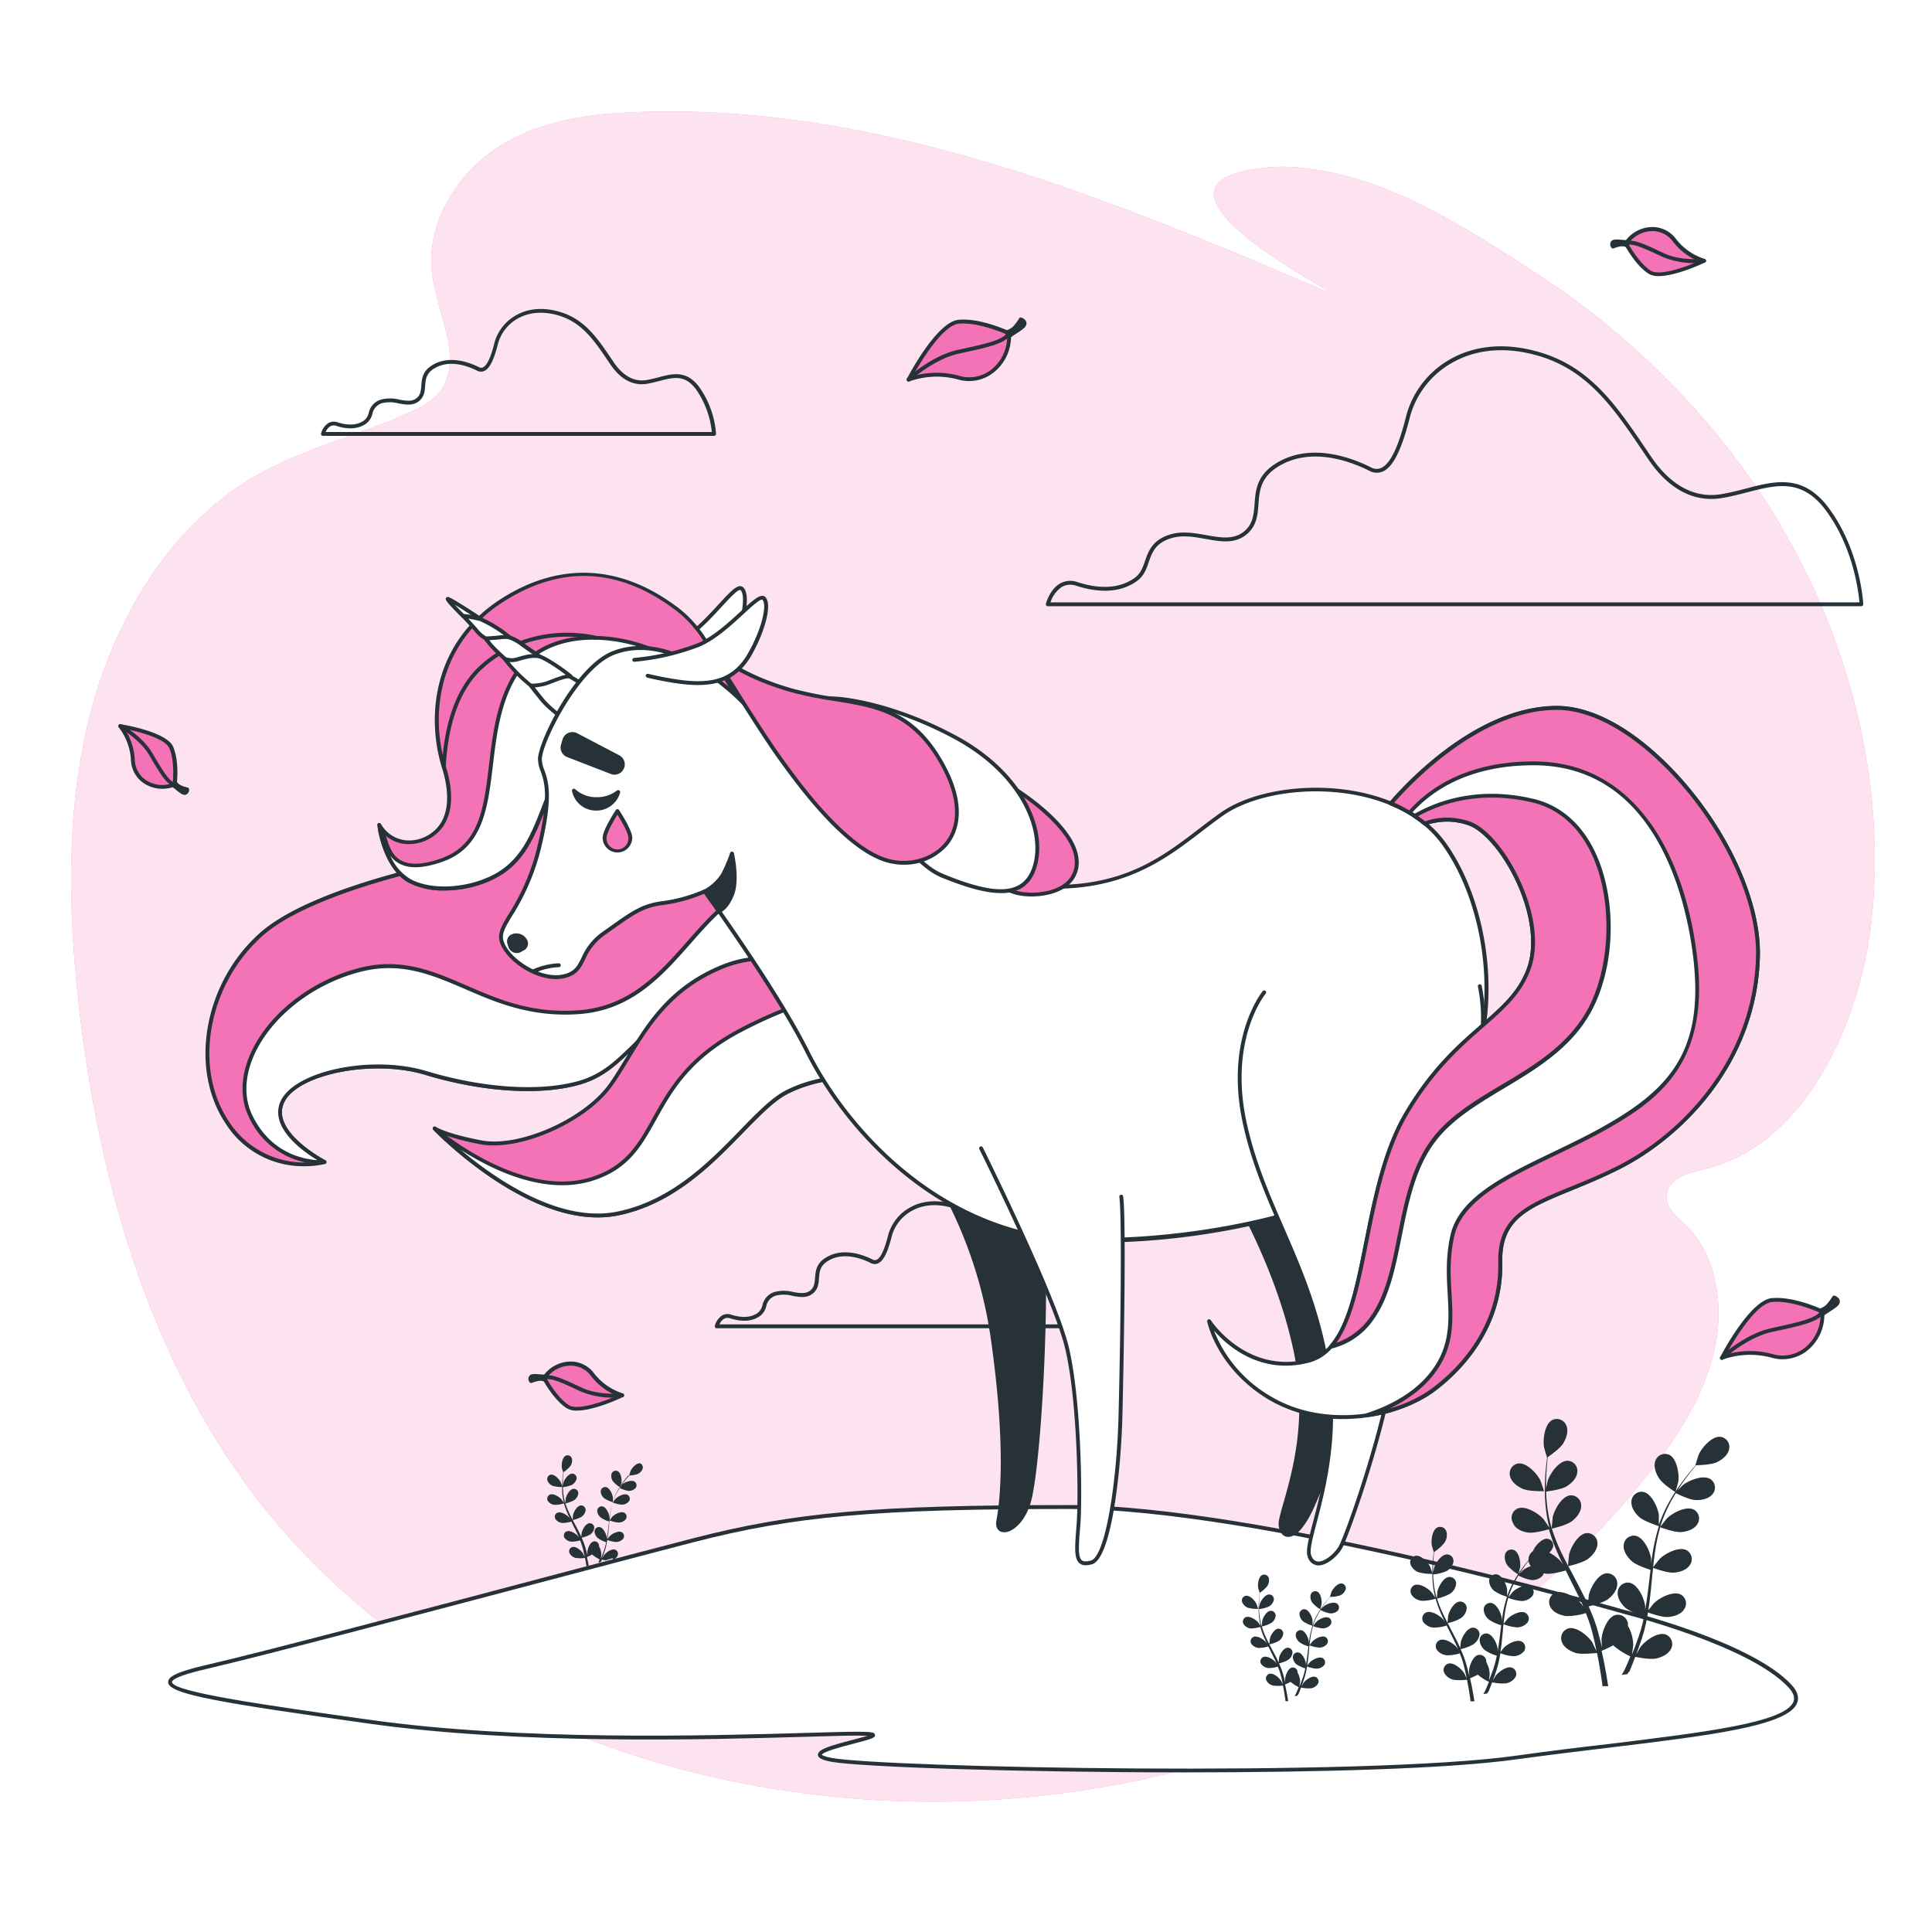 <svg class="animated" id="freepik_stories-sad-unicorn" xmlns="http://www.w3.org/2000/svg" viewBox="0 0 500 500" version="1.1" xmlns:xlink="http://www.w3.org/1999/xlink" xmlns:svgjs="http://svgjs.com/svgjs"><style>svg#freepik_stories-sad-unicorn:not(.animated) .animable {opacity: 0;}svg#freepik_stories-sad-unicorn.animated #freepik--Leaves--inject-143 {animation: 6s Infinite  linear floating;animation-delay: 0s;}            @keyframes floating {                0% {                    opacity: 1;                    transform: translateY(0px);                }                50% {                    transform: translateY(-10px);                }                100% {                    opacity: 1;                    transform: translateY(0px);                }            }        </style><g id="freepik--background-simple--inject-143" class="animable" style="transform-origin: 251.798px 247.556px;"><path d="M485.17,220.13c-.56-39-15.88-76.61-39.2-105.65A204.14,204.14,0,0,0,398,71c-18.6-12-38.83-25.51-61.27-27.57A44.11,44.11,0,0,0,320,44.8c-20.93,6.24,20.49,28.48,25.9,31.73C288,51.77,228.1,26.61,164.81,29c-12.2.45-24.86,2.1-35.59,8.87s-19,19.83-17.43,32.78c1.32,10.7,8.55,22.66,1.77,31-1.94,2.39-4.69,3.8-7.38,5-13.85,6.3-28.79,9.6-41.91,17.62C44,136.73,30.1,159.53,23.68,183.52s-6.12,49.21-3.6,73.61c4.75,45.94,17.65,91.5,43.77,127.23,37.3,51,98.46,77,159.72,81.29,74.13,5.18,154.49-22,203.51-84.79,7.27-9.32,13.93-19.64,16.58-31.33s.55-25-7.59-32.67c-2.19-2.07-5-4.26-4.78-7.47.32-4.35,5.54-5.81,9.52-6.73,26.09-6,41-37.63,43.7-66.09A151,151,0,0,0,485.17,220.13Z" style="fill: #F472B6; transform-origin: 251.798px 247.556px;" id="elqf767xhcy4e" class="animable"></path><g id="elj33b0vwi59m"><path d="M485.17,220.13c-.56-39-15.88-76.61-39.2-105.65A204.14,204.14,0,0,0,398,71c-18.6-12-38.83-25.51-61.27-27.57A44.11,44.11,0,0,0,320,44.8c-20.93,6.24,20.49,28.48,25.9,31.73C288,51.77,228.1,26.61,164.81,29c-12.2.45-24.86,2.1-35.59,8.87s-19,19.83-17.43,32.78c1.32,10.7,8.55,22.66,1.77,31-1.94,2.39-4.69,3.8-7.38,5-13.85,6.3-28.79,9.6-41.91,17.62C44,136.73,30.1,159.53,23.68,183.52s-6.12,49.21-3.6,73.61c4.75,45.94,17.65,91.5,43.77,127.23,37.3,51,98.46,77,159.72,81.29,74.13,5.18,154.49-22,203.51-84.79,7.27-9.32,13.93-19.64,16.58-31.33s.55-25-7.59-32.67c-2.19-2.07-5-4.26-4.78-7.47.32-4.35,5.54-5.81,9.52-6.73,26.09-6,41-37.63,43.7-66.09A151,151,0,0,0,485.17,220.13Z" style="fill: rgb(255, 255, 255); opacity: 0.8; transform-origin: 251.798px 247.556px;" class="animable" id="el0djwdrnr6lv9"></path></g></g><g id="freepik--Clouds--inject-143" class="animable" style="transform-origin: 282.642px 211.855px;"><path d="M481.75,156.89H271.18a.51.51,0,0,1-.4-.19.51.51,0,0,1-.09-.43c0-.15,1-3.77,3.69-5.28a5.48,5.48,0,0,1,4.53-.32c6,1.93,11,1.56,14.72-1.1,1.56-1.11,2.12-2.72,2.71-4.41.86-2.48,1.84-5.29,6.18-6.74,3.23-1.08,6.5-.49,9.66.07,3.73.67,7.26,1.3,10-1.14,2.12-1.88,2.3-4.34,2.5-6.95.26-3.51.56-7.49,5.74-10.6,8.74-5.25,19-1.53,24.39,1.15a2.94,2.94,0,0,0,2.68.14c3.12-1.43,5.22-8.57,6.53-13.82A23.89,23.89,0,0,1,375.27,93c4.57-2.62,12.3-5.05,23.21-1.84,12,3.53,18.7,12.16,25.58,22.24h0l1.58,2.33,1.82,2.69c3.5,5.11,9.47,10.9,18,9.47,2.22-.37,4.37-.92,6.44-1.46,7.63-2,14.84-3.84,21.47,5.16,8.16,11.08,8.84,24.64,8.84,24.77a.5.5,0,0,1-.13.37A.51.51,0,0,1,481.75,156.89Zm-209.89-1H481.22c-.22-2.56-1.54-14.09-8.62-23.7-6.23-8.45-12.8-6.75-20.41-4.78-2.09.54-4.26,1.1-6.52,1.48-9.1,1.51-15.37-4.55-19-9.9-.62-.9-1.22-1.79-1.83-2.69s-1.05-1.56-1.58-2.33h0c-6.77-9.91-13.32-18.4-25-21.85-10.58-3.1-18-.76-22.43,1.75A22.91,22.91,0,0,0,365,107.52c-2.19,8.77-4.38,13.23-7.08,14.48a3.93,3.93,0,0,1-3.54-.16c-5.18-2.59-15.11-6.18-23.44-1.18-4.73,2.84-5,6.39-5.25,9.82-.2,2.68-.41,5.46-2.84,7.62-3.1,2.76-6.85,2.09-10.83,1.38-3.05-.55-6.19-1.11-9.18-.11-3.87,1.29-4.68,3.63-5.55,6.11-.61,1.78-1.25,3.61-3.06,4.9-4,2.86-9.25,3.27-15.61,1.24a4.53,4.53,0,0,0-3.74.24A7.59,7.59,0,0,0,271.86,155.89Z" style="fill: rgb(38, 50, 56); transform-origin: 376.443px 123.259px;" id="elgebly4m6kt7" class="animable"></path><path d="M184.76,112.8H83.57a.49.49,0,0,1-.39-.19.48.48,0,0,1-.09-.43A4.69,4.69,0,0,1,85,109.47a2.94,2.94,0,0,1,2.39-.17c2.82.9,5.13.74,6.84-.49a3.62,3.62,0,0,0,1.21-2,4.53,4.53,0,0,1,3.13-3.39,9.4,9.4,0,0,1,4.77,0c1.81.32,3.37.6,4.59-.48.94-.84,1-1.92,1.11-3.17.14-1.75.28-3.74,2.89-5.3,4.3-2.58,9.35-.77,12,.54a1.15,1.15,0,0,0,1.06.07c1.56-.72,2.64-5,3-6.47a11.75,11.75,0,0,1,5.53-7c2.23-1.28,6-2.47,11.35-.9,5.86,1.72,9.1,5.9,12.43,10.79l1.64,2.41c1.64,2.39,4.43,5.11,8.41,4.44,1.06-.17,2.08-.44,3.07-.7,3.76-1,7.3-1.88,10.59,2.58a24.12,24.12,0,0,1,4.3,12,.51.51,0,0,1-.13.37A.56.56,0,0,1,184.76,112.8Zm-100.48-1h99.94a23.42,23.42,0,0,0-4.06-11c-2.89-3.92-5.82-3.16-9.54-2.2-1,.26-2.06.54-3.15.72-4.5.75-7.6-2.23-9.4-4.87l-1.64-2.41h0c-3.23-4.72-6.35-8.77-11.89-10.4-3.95-1.16-7.61-.88-10.58.82a10.72,10.72,0,0,0-5.05,6.39c-1.08,4.3-2.17,6.5-3.55,7.14a2.16,2.16,0,0,1-1.93-.08c-2.44-1.22-7.11-2.92-11-.58-2.16,1.29-2.27,2.86-2.4,4.51-.1,1.35-.2,2.74-1.45,3.84-1.58,1.41-3.53,1.06-5.42.73a8.75,8.75,0,0,0-4.28-.07,3.6,3.6,0,0,0-2.51,2.78,4.42,4.42,0,0,1-1.57,2.48c-2,1.42-4.59,1.64-7.73.63a2,2,0,0,0-1.59.09A3.21,3.21,0,0,0,84.28,111.8Z" style="fill: rgb(38, 50, 56); transform-origin: 134.192px 96.38px;" id="elgoesjimqqzb" class="animable"></path><path d="M286.68,343.75H185.48a.51.51,0,0,1-.48-.62,4.68,4.68,0,0,1,1.9-2.71,2.91,2.91,0,0,1,2.38-.17c2.82.9,5.13.73,6.85-.49a3.67,3.67,0,0,0,1.2-2,4.58,4.58,0,0,1,3.13-3.4,9.55,9.55,0,0,1,4.78,0c1.8.32,3.36.6,4.58-.49.94-.83,1-1.91,1.12-3.16.13-1.75.28-3.74,2.88-5.3,4.31-2.58,9.35-.77,12,.54a1.15,1.15,0,0,0,1.06.07c1.56-.72,2.64-5.05,3-6.47a11.75,11.75,0,0,1,5.53-7c2.24-1.28,6-2.48,11.35-.91,5.86,1.73,9.1,5.91,12.44,10.79l1.63,2.42c1.64,2.39,4.43,5.1,8.42,4.44,1-.18,2.07-.44,3.07-.7,3.75-1,7.3-1.89,10.59,2.58a24.2,24.2,0,0,1,4.3,12.05.54.54,0,0,1-.14.36A.52.52,0,0,1,286.68,343.75Zm-100.48-1h99.93a23.39,23.39,0,0,0-4.06-11c-2.89-3.92-5.82-3.16-9.53-2.2-1,.26-2.06.53-3.16.72-4.5.74-7.6-2.24-9.4-4.87L258.34,323h0c-3.23-4.72-6.34-8.77-11.89-10.4-3.95-1.16-7.61-.88-10.57.82a10.7,10.7,0,0,0-5.06,6.39c-1.07,4.3-2.17,6.5-3.55,7.13a2.11,2.11,0,0,1-1.92-.07c-2.44-1.22-7.12-2.92-11-.58-2.16,1.29-2.27,2.86-2.4,4.51-.1,1.35-.2,2.73-1.45,3.84-1.58,1.41-3.53,1.06-5.42.72a8.74,8.74,0,0,0-4.28-.06,3.59,3.59,0,0,0-2.5,2.78,4.53,4.53,0,0,1-1.57,2.48c-2,1.42-4.59,1.63-7.73.63a2,2,0,0,0-1.59.09A3,3,0,0,0,186.2,342.75Z" style="fill: rgb(38, 50, 56); transform-origin: 236.099px 327.322px;" id="elpa8dngymj9h" class="animable"></path></g><g id="freepik--Floor--inject-143" class="animable" style="transform-origin: 254.42px 424.1px;"><path d="M420.36,417.18S326.4,390,276.65,390s-71.16,1.85-97.41,8.64S74.91,426.43,53.5,431.37s-6.22,7.41,42.14,14.19,111.23,3.09,126.43,3.09-20,4.32-6.91,6.79,138.18,4.94,177.56-.62,80.84-7.4,70.47-18.51S420.36,417.18,420.36,417.18Z" style="fill: rgb(255, 255, 255); transform-origin: 254.412px 424.09px;" id="el0b0cukr24quo" class="animable"></path><path d="M306.58,458.69c-42.45,0-84.15-1.38-91.51-2.76-2.38-.45-3.37-1-3.4-1.79,0-1.38,2.9-2.29,9.15-3.91,1.28-.33,2.75-.71,3.72-1-.53,0-1.31-.06-2.47-.06-2.84,0-7.41.13-13.18.3-25.86.74-74,2.13-113.32-3.39-38.45-5.4-51.92-7.57-52.06-10.72,0-1.3,1.6-2.55,9.87-4.46,14.65-3.37,55.73-14.24,88.75-23,15.39-4.07,28.69-7.59,37-9.73,26.28-6.8,47.25-8.66,97.54-8.66,49.1,0,142.36,26.75,143.84,27.17s32.74,8.21,43.07,19.28c1.56,1.66,2.08,3.24,1.55,4.7-2.2,6-22.65,8.49-48.52,11.61-7.77.94-15.8,1.91-23.8,3C375.15,457.8,340.62,458.69,306.58,458.69Zm-93.91-4.56s.35.4,2.59.82c13.23,2.48,137.81,5,177.39-.62,8-1.13,16-2.1,23.82-3,24.52-3,45.71-5.52,47.7-11,.39-1.08-.05-2.28-1.34-3.67-10.15-10.87-42.27-18.91-42.59-19h0c-.94-.28-94.46-27.14-143.57-27.14-50.19,0-71.11,1.86-97.29,8.63-8.29,2.14-21.58,5.66-37,9.73-33,8.73-74.11,19.6-88.77,23-8.26,1.9-9.11,3-9.1,3.44.12,2.6,24.93,6.08,51.2,9.77,39.24,5.51,87.32,4.12,113.15,3.38,5.78-.17,10.35-.3,13.21-.3,3.87,0,4.31.25,4.38.82.1.75-.72,1-5.38,2.23-2.83.73-8.11,2.1-8.4,2.93Z" style="fill: rgb(38, 50, 56); transform-origin: 254.42px 424.1px;" id="elqvhhm2p0049" class="animable"></path></g><g id="freepik--Unicorn--inject-143" class="animable" style="transform-origin: 254.323px 276.68px;"><path d="M159.13,171.69a66.53,66.53,0,0,0,16.6-5.64c7.56-4,14.32-15.11,16.17-13.75s.71,8.4-2.23,14.69-7.82,8.1-13.1,8.69-13.39-.37-13.39-.37" style="fill: rgb(255, 255, 255); transform-origin: 175.964px 164.029px;" id="eltlwsk56qwtr" class="animable"></path><path d="M172.49,176.38a90.11,90.11,0,0,1-9.37-.57.5.5,0,0,1,.12-1c.08,0,8.12,1,13.28.38,4.58-.52,9.68-1.92,12.7-8.41s3.79-13,2.39-14.07c-.52-.38-3.1,2.42-4.81,4.28-3,3.28-6.77,7.35-10.84,9.5a67.79,67.79,0,0,1-16.74,5.69.5.5,0,0,1-.59-.4.5.5,0,0,1,.41-.58,66.5,66.5,0,0,0,16.45-5.59c3.92-2.07,7.61-6.08,10.57-9.3s4.9-5.32,6.14-4.41c2.25,1.65.75,9.25-2.07,15.3-3.25,7-8.93,8.46-13.5,9A38.81,38.81,0,0,1,172.49,176.38Z" style="fill: rgb(38, 50, 56); transform-origin: 175.956px 164.034px;" id="el6r890aj10zk" class="animable"></path><path d="M117.86,222.83s-36.65,6.92-50.24,19-18.71,33.58-9,48.44A23.61,23.61,0,0,0,84,300.75s-14.36-7.43-11-15.38,23.58-11.79,37.16-7.69,29,5.64,39.73,2.57,13.59-11.54,28.2-21.28a40.84,40.84,0,0,1,29.73-6.15s10.77-13.33-12.81-32.3-48.71-24.09-59.73-18.71S124.53,220,117.86,222.83Z" style="fill: #F472B6; transform-origin: 131.938px 250.581px;" id="elupze3afbn4" class="animable"></path><path d="M78.79,301.82a23.79,23.79,0,0,1-20.56-11.3c-9.38-14.32-5.32-36.35,9.06-49.1,13.4-11.88,48.29-18.66,50.43-19.07,2.74-1.19,4.28-4.28,6-7.85,2.35-4.72,5-10.06,11.3-13.14,11.29-5.51,36.92,0,60.26,18.77,9.39,7.56,14.56,15.13,15.35,22.51.7,6.5-2.33,10.33-2.46,10.49a.49.49,0,0,1-.5.18,40.66,40.66,0,0,0-29.34,6.08,92,92,0,0,0-14,11.63c-4.57,4.44-8.18,7.94-14.36,9.71-10.14,2.89-25.09,1.94-40-2.57-13.6-4.1-33.42-.09-36.56,7.41s10.65,14.67,10.79,14.74a.48.48,0,0,1,.26.5.5.5,0,0,1-.36.43A23.16,23.16,0,0,1,78.79,301.82ZM145.73,200.3a23.51,23.51,0,0,0-10.22,2c-6,2.93-8.57,8.11-10.84,12.68-1.87,3.77-3.49,7-6.61,8.35l-.1,0c-.37.07-36.68,7-50,18.85-14,12.44-18,33.88-8.88,47.8A23.15,23.15,0,0,0,82.6,300.53c-3.46-2-13-8.39-10.06-15.35,3.38-8,23.5-12.29,37.78-8,14.74,4.45,29.49,5.4,39.45,2.56,5.94-1.7,9.47-5.13,13.94-9.46a92.38,92.38,0,0,1,14.11-11.75,41.81,41.81,0,0,1,29.8-6.29c1.34-1.9,8.53-14.11-12.92-31.36C177.23,206.86,158.54,200.3,145.73,200.3Zm-27.87,22.53h0Z" style="fill: rgb(38, 50, 56); transform-origin: 131.957px 250.575px;" id="ela1eflseq9mw" class="animable"></path><path d="M73,285.37c3.33-7.94,23.58-11.79,37.16-7.69s29,5.64,39.73,2.57,13.59-11.54,28.2-21.28a40.84,40.84,0,0,1,29.73-6.15s7.77-9.64-4.39-24.18c-1,0-1.93,0-2.9.07-20,1.51-25.33,31.38-50.66,33.27S114,245.72,93.18,251s-34.77,24.57-28.35,37.8S84,300.75,84,300.75,69.67,293.32,73,285.37Z" style="fill: rgb(255, 255, 255); transform-origin: 136.76px 264.712px;" id="el756o2lrn9ar" class="animable"></path><path d="M83.2,301.28A20.74,20.74,0,0,1,64.38,289c-2.35-4.85-2.12-10.8.65-16.77,4.67-10.05,15.67-18.58,28-21.73,10.84-2.76,19,.78,27.64,4.52,8.33,3.61,16.94,7.34,29.15,6.43,13.2-1,20.82-9.64,28.2-18,6.59-7.48,12.82-14.54,22.45-15.27.89-.06,1.85-.09,2.95-.07a.51.51,0,0,1,.38.18c12.28,14.69,4.47,24.71,4.39,24.81a.51.51,0,0,1-.5.18,40.66,40.66,0,0,0-29.34,6.08,92,92,0,0,0-14,11.63c-4.57,4.44-8.18,7.94-14.36,9.71-10.14,2.89-25.09,1.94-40-2.57-13.6-4.1-33.42-.09-36.56,7.41h0c-3.12,7.43,10.65,14.67,10.79,14.74a.51.51,0,0,1,.26.54.49.49,0,0,1-.44.4S83.74,301.28,83.2,301.28Zm17.48-50.73a29.71,29.71,0,0,0-7.37.95c-12.08,3.07-22.83,11.39-27.38,21.19-2.64,5.68-2.87,11.33-.65,15.9C70,298.4,78.44,300,82.14,300.25c-3.78-2.29-12.39-8.4-9.6-15.07h0c3.38-8,23.5-12.29,37.78-8,14.74,4.45,29.49,5.4,39.45,2.56,5.94-1.7,9.47-5.13,13.94-9.46a92.38,92.38,0,0,1,14.11-11.75,41.86,41.86,0,0,1,29.8-6.29c1.1-1.57,6.22-10.28-4.41-23.13-1,0-1.84,0-2.64.07-9.22.7-15.32,7.61-21.77,14.93-7.51,8.52-15.27,17.32-28.88,18.33-12.45.92-21.57-3-29.62-6.5C113.92,253.2,107.8,250.55,100.68,250.55Z" style="fill: rgb(38, 50, 56); transform-origin: 136.741px 264.692px;" id="elxy1t0bvkt4" class="animable"></path><path d="M218.6,255.38s-14.36-12.3-31.79-5.12-22,21.27-29,30.76-23.84,16.4-33.32,14.61-12-3.59-12-3.59,25.12,26.4,47.16,22,33.84-26.4,44.09-31.53,21.53-3.84,21.53-3.84S225.78,263.84,218.6,255.38Z" style="fill: #F472B6; transform-origin: 168.884px 281.272px;" id="ele4xau9ni3ue" class="animable"></path><path d="M154.63,315.06c-20.68,0-42.28-22.43-42.51-22.68a.49.49,0,0,1,0-.67.51.51,0,0,1,.67-.08s2.66,1.77,11.85,3.51c9.71,1.83,26.28-5.44,32.83-14.42,1.58-2.17,3-4.58,4.58-7.12,5.17-8.54,11-18.22,24.59-23.81,17.51-7.21,32.16,5.09,32.3,5.21l.06.06c7.22,8.51,6.8,23.05,6.78,23.67a.46.46,0,0,1-.17.36.54.54,0,0,1-.38.12c-.12,0-11.26-1.21-21.25,3.79-3.54,1.77-7.3,5.63-11.66,10.1-8.07,8.3-18.13,18.62-32.56,21.47A25.87,25.87,0,0,1,154.63,315.06Zm-39.79-21.4c6.36,6,26.73,23.47,44.71,19.93,14.12-2.79,24.06-13,32-21.18,4.42-4.54,8.23-8.46,11.92-10.3,9-4.49,18.85-4.12,21.26-3.94,0-2.7-.34-15.1-6.52-22.43-.73-.6-14.68-11.84-31.25-5-13.25,5.46-19,15-24.11,23.4-1.56,2.56-3,5-4.64,7.19-6.73,9.23-23.8,16.7-33.82,14.81A62.55,62.55,0,0,1,114.84,293.66Z" style="fill: rgb(38, 50, 56); transform-origin: 168.889px 281.293px;" id="elvm7j1l9vivl" class="animable"></path><path d="M159.64,314.08c22.05-4.35,33.84-26.4,44.09-31.53s21.53-3.84,21.53-3.84.46-13.35-5.6-21.95c-6.68,1-16,3.59-27.82,9.75-26.08,13.61-19.65,32.51-38.55,38.56s-40.81-13-40.81-13S137.6,318.44,159.64,314.08Z" style="fill: rgb(255, 255, 255); transform-origin: 168.874px 285.663px;" id="el7v1u30z09gv" class="animable"></path><path d="M154.63,315.06c-20.68,0-42.28-22.43-42.51-22.68a.49.49,0,0,1,0-.69.51.51,0,0,1,.69,0c.21.19,21.92,18.83,40.32,12.93,8.85-2.83,12.06-8.6,15.78-15.27,4.2-7.54,9-16.08,22.7-23.25,10-5.23,19.44-8.53,28-9.8a.47.47,0,0,1,.48.2c6.1,8.64,5.72,21.7,5.7,22.26a.46.46,0,0,1-.17.36.53.53,0,0,1-.38.12c-.12,0-11.26-1.21-21.25,3.79-3.54,1.77-7.3,5.63-11.66,10.1-8.07,8.3-18.13,18.62-32.56,21.47l-.1-.49.1.49A25.87,25.87,0,0,1,154.63,315.06Zm-35.36-17.47c7.88,6.63,21.85,16.47,35.33,16.47a25,25,0,0,0,5-.47c14.12-2.79,24.06-13,32-21.18,4.42-4.54,8.23-8.46,11.92-10.3,9-4.49,18.85-4.12,21.26-3.94,0-2.52-.29-13.47-5.35-20.87-8.34,1.29-17.54,4.54-27.35,9.66-13.48,7-18.16,15.43-22.28,22.84-3.83,6.87-7.13,12.79-16.35,15.74C141.08,309.5,127.37,302.79,119.27,297.59Z" style="fill: rgb(38, 50, 56); transform-origin: 168.889px 285.676px;" id="elwcpuc83civd" class="animable"></path><path d="M184.34,169.3a30.25,30.25,0,0,0-9.17-11.71l-1.13-.82c-12.27-8.87-27.38-12.08-44-1.51S110.32,184,114.85,198.5s-3.31,19.27-8.79,19.46a9,9,0,0,1-7.93-4.54s1.32,11,7.93,14.54,18.51,2.08,25.11-3.21,8.5-13.78,13-24.54,6.24-21.91,23.8-21.91,24.92,5.1,24.92,5.1S187.06,175.25,184.34,169.3Z" style="fill: #F472B6; transform-origin: 145.51px 189.257px;" id="el2matlegxks2" class="animable"></path><path d="M115.07,230.45a19.56,19.56,0,0,1-9.25-2c-6.76-3.67-8.13-14.46-8.19-14.92A.49.49,0,0,1,98,213a.5.5,0,0,1,.59.24,8.36,8.36,0,0,0,7.47,4.27,9.84,9.84,0,0,0,7.68-4c2.39-3.37,2.62-8.49.65-14.79-4.08-13.09-2.49-32.42,15.4-43.81,14.77-9.4,30.18-8.87,44.56,1.53l.37.26.77.56a30.9,30.9,0,0,1,9.32,11.9c2.67,5.83,8.48,13.94,8.54,14a.5.5,0,0,1-.69.7c-.07-.05-7.48-5-24.64-5-15,0-18.07,8.08-21.68,17.43-.53,1.37-1.07,2.78-1.65,4.17-1,2.47-1.93,4.79-2.79,7-2.91,7.57-5.2,13.55-10.39,17.7C127.2,228.57,120.88,230.45,115.07,230.45Zm-16-15c.74,3.3,2.71,9.57,7.28,12.05,6.42,3.49,18.13,2,24.56-3.16,5-4,7.24-9.85,10.08-17.28.87-2.26,1.76-4.59,2.8-7.07.58-1.38,1.12-2.78,1.65-4.13,3.58-9.3,7-18.08,22.61-18.08,12.71,0,20.09,2.62,23.3,4.14a96.86,96.86,0,0,1-7.41-12.43h0a30,30,0,0,0-9-11.52l-.75-.54-.37-.27c-14.23-10.28-28.84-10.79-43.44-1.49-17.42,11.08-19,29.91-15,42.66,2.6,8.36,1,13.13-.79,15.67a10.86,10.86,0,0,1-8.46,4.44A9,9,0,0,1,99,215.47Z" style="fill: rgb(38, 50, 56); transform-origin: 145.533px 189.345px;" id="elhqqodgxwx3q" class="animable"></path><path d="M176.87,173.2c-7.36-7.93-34.74-14.54-44.18,2.65s-1.18,40.88-18.51,46.83c-15.34,5.26-13.53-6.91-15.67-7.56L98.4,215c.64,3.16,2.6,10.21,7.66,13,6.61,3.59,18.51,2.08,25.11-3.21s8.5-13.78,13-24.54,6.24-21.91,23.8-21.91a71.09,71.09,0,0,1,14.32,1.34C180.82,177.69,179,175.5,176.87,173.2Z" style="fill: rgb(255, 255, 255); transform-origin: 140.345px 197.502px;" id="elzeamsi9lwx" class="animable"></path><path d="M115.07,230.45a19.56,19.56,0,0,1-9.25-2c-5.28-2.87-7.29-10.25-7.91-13.29a.51.51,0,0,1,.27-.55.49.49,0,0,1,.59.11l0,0c.68.31,1,1.24,1.39,2.49.59,1.84,1.4,4.36,3.82,5.57,2.26,1.13,5.63,1,10-.56,10.09-3.46,11.24-13.08,12.57-24.21.9-7.58,1.83-15.42,5.66-22.38,3.35-6.11,9.27-9.84,17.12-10.81,10.94-1.35,23.24,3.08,27.87,8.06,1.91,2.07,3.76,4.24,5.48,6.47a.5.5,0,0,1,0,.57.51.51,0,0,1-.53.23A71,71,0,0,0,168,178.8c-15,0-18.07,8.08-21.68,17.43-.53,1.37-1.07,2.78-1.65,4.17-1,2.47-1.93,4.79-2.79,7-2.91,7.57-5.2,13.55-10.39,17.7C127.2,228.57,120.88,230.45,115.07,230.45Zm-14-8.87a13.09,13.09,0,0,0,5.19,5.94c6.43,3.49,18.13,2,24.56-3.16,5-4,7.24-9.85,10.08-17.28.87-2.26,1.76-4.59,2.8-7.07.58-1.38,1.12-2.78,1.65-4.13,3.58-9.3,7-18.08,22.61-18.08a74.35,74.35,0,0,1,13.11,1.09c-1.47-1.84-3-3.63-4.6-5.35-4.47-4.8-16.39-9.06-27-7.75-5.24.65-12.34,3-16.37,10.3-3.73,6.79-4.65,14.53-5.54,22-1.31,11-2.55,21.37-13.24,25-4.7,1.62-8.23,1.78-10.78.5A6.8,6.8,0,0,1,101.11,221.58Z" style="fill: rgb(38, 50, 56); transform-origin: 140.335px 197.517px;" id="el8fuc2w8s6dt" class="animable"></path><path d="M114.85,199h0a.5.5,0,0,1-.48-.52c.41-8.33,2.49-19.68,10.07-26.41,13.46-11.94,29.77-7.52,29.93-7.47a.5.5,0,0,1,.34.62.49.49,0,0,1-.61.34c-.16,0-16-4.31-29,7.26-7.33,6.5-9.34,17.57-9.74,25.71A.5.5,0,0,1,114.85,199Z" style="fill: rgb(38, 50, 56); transform-origin: 134.55px 181.38px;" id="elpwhscp4aog" class="animable"></path><path d="M236.18,295.38a113.25,113.25,0,0,1,20.6,50.1c4.36,29.9,2.38,44,1.58,48.12s5.15,3.17,7.73-4.16,4.75-45.55,4-66.14-1-24.36-1-24.36" style="fill: rgb(38, 50, 56); transform-origin: 253.21px 345.705px;" id="elcymrux7pg47" class="animable"></path><path d="M259.91,396.55a2.84,2.84,0,0,1-.66-.08c-.89-.24-1.72-1.15-1.38-3,.92-4.83,2.61-19.17-1.59-48a113.56,113.56,0,0,0-20.49-49.86.5.5,0,0,1,.08-.7.49.49,0,0,1,.7.07,114.68,114.68,0,0,1,20.7,50.35c4.22,28.93,2.51,43.41,1.58,48.28-.11.58-.17,1.59.66,1.81,1.46.39,4.48-1.59,6.11-6.22,2.5-7.14,4.74-44.74,3.93-66-.78-20.35-1-24.31-1-24.35a.5.5,0,1,1,1-.05s.2,4,1,24.36c.82,21.3-1.46,59.12-4,66.33C265,394.11,262,396.55,259.91,396.55Z" style="fill: rgb(38, 50, 56); transform-origin: 253.201px 345.672px;" id="el0nq1upl53qp9" class="animable"></path><path d="M318.14,306.87s12.49,19.93,17.27,43.31-4.52,40.91-4,44.63,4.25,4,8.24-5.05,7.44-17.53,7.44-41.71-4.25-49.42-4.25-49.42" style="fill: rgb(38, 50, 56); transform-origin: 332.615px 347.938px;" id="elb33fl42didr" class="animable"></path><path d="M333.43,397.74a1.56,1.56,0,0,1-.31,0c-1.14-.15-2-1.22-2.19-2.84-.16-1.11.41-3.11,1.28-6.14,2.15-7.53,6.17-21.55,2.71-38.46-4.71-23-17.08-42.95-17.2-43.15a.49.49,0,0,1,.15-.68.5.5,0,0,1,.69.15c.13.2,12.59,20.27,17.34,43.48,3.51,17.15-.55,31.32-2.73,38.94-.77,2.69-1.38,4.82-1.25,5.72.17,1.17.65,1.9,1.34,2,1.2.18,3.49-1.61,5.94-7.17,3.64-8.24,7.4-16.76,7.4-41.51,0-23.86-4.2-49.08-4.25-49.33a.5.5,0,0,1,1-.17c0,.25,4.26,25.56,4.26,49.5,0,25-3.8,33.58-7.48,41.91C337.92,394.94,335.5,397.74,333.43,397.74Z" style="fill: rgb(38, 50, 56); transform-origin: 332.626px 347.954px;" id="elodt63mkqb7s" class="animable"></path><path d="M124.58,160.3s-8.3-5.46-8.7-5.34,4,4.46,4,4.46,1.05.11,2.16.28A26.25,26.25,0,0,1,124.58,160.3Z" style="fill: rgb(255, 255, 255); transform-origin: 120.217px 157.629px;" id="eldag9rqug77" class="animable"></path><path d="M124.58,160.8l-.14,0a22.4,22.4,0,0,0-2.5-.58c-1.1-.17-2.14-.29-2.14-.29a.49.49,0,0,1-.3-.14c-4.29-4.25-4.2-4.61-4.13-4.9a.56.56,0,0,1,.36-.39c.27-.08.63-.19,9.12,5.4a.5.5,0,0,1,.18.63A.49.49,0,0,1,124.58,160.8Zm-4.5-1.86c.33,0,1.08.13,1.89.25-1.59-1-3.11-2-4.25-2.68C118.4,157.24,119.25,158.12,120.08,158.94Z" style="fill: rgb(38, 50, 56); transform-origin: 120.214px 157.64px;" id="eln0r4u4p062" class="animable"></path><path d="M131.86,164.94a31.55,31.55,0,0,0-4.37-3.09,31.15,31.15,0,0,0-3.21-1.63s-2.67-.6-3.47-.69l-1-.11s2.26,2.35,3.41,3.7a7.72,7.72,0,0,0,2.81,2.29C126.7,165.64,130.17,164.59,131.86,164.94Z" style="fill: rgb(255, 255, 255); transform-origin: 125.835px 162.432px;" id="el6a7vu1i8wa7" class="animable"></path><path d="M126.35,165.94a1.51,1.51,0,0,1-.46-.06,8.12,8.12,0,0,1-3-2.43c-1.12-1.33-3.36-3.67-3.38-3.69a.5.5,0,0,1-.08-.58.5.5,0,0,1,.52-.26l.94.11c.81.09,3.41.68,3.52.7a28.23,28.23,0,0,1,3.34,1.69,31.86,31.86,0,0,1,4.46,3.14.5.5,0,0,1,.12.6.51.51,0,0,1-.55.27,12.27,12.27,0,0,0-3.64.28A12.83,12.83,0,0,1,126.35,165.94Zm-5.17-5.85c.76.81,1.79,1.92,2.46,2.71a7.53,7.53,0,0,0,2.6,2.14,10.67,10.67,0,0,0,1.72-.21c.75-.13,1.62-.28,2.42-.34a28.92,28.92,0,0,0-3.14-2.1,32.66,32.66,0,0,0-3.15-1.61S122.21,160.27,121.18,160.09Z" style="fill: rgb(38, 50, 56); transform-origin: 125.877px 162.427px;" id="eld8hk24bz7cd" class="animable"></path><path d="M131.64,164.88a10.81,10.81,0,0,1,3.35,1.79c2,1.44,4.69,3.25,4.69,3.25a12.75,12.75,0,0,0-4,.73c-1.35.65-3.84.29-4.89,0,0,0-2.26-2.08-3.2-3.05a26,26,0,0,1-2-2.39L129,165A11.14,11.14,0,0,1,131.64,164.88Z" style="fill: rgb(255, 255, 255); transform-origin: 132.635px 167.932px;" id="elxfg1fngpzv9" class="animable"></path><path d="M133.61,171.52a13.17,13.17,0,0,1-2.9-.35.55.55,0,0,1-.21-.12c-.1-.09-2.28-2.1-3.22-3.08a23.44,23.44,0,0,1-2-2.44.5.5,0,0,1,0-.5.47.47,0,0,1,.41-.29l3.26-.24.85-.09a8,8,0,0,1,1.92,0l.08,0a11.22,11.22,0,0,1,3.53,1.86c2,1.42,4.65,3.23,4.67,3.25a.5.5,0,0,1-.26.91,12.49,12.49,0,0,0-3.75.68A5.56,5.56,0,0,1,133.61,171.52Zm-2.53-1.29c1.19.27,3.34.5,4.44,0a9.2,9.2,0,0,1,2.71-.66c-1-.67-2.38-1.63-3.53-2.47a10.87,10.87,0,0,0-3.14-1.69,6.77,6.77,0,0,0-1.68,0c-.23,0-.5.07-.89.1l-2.35.17a20.81,20.81,0,0,0,1.36,1.61C128.81,168.12,130.64,169.82,131.08,170.23Z" style="fill: rgb(38, 50, 56); transform-origin: 132.714px 167.939px;" id="elvko0rhvkkc" class="animable"></path><path d="M130.65,170.57a5,5,0,0,0,3.51,0c2.19-.67,4.09-1,5.52-.64s5.14,2.75,8,5.11a20.48,20.48,0,0,0-4.24,1.21c-1.54.73-4.1,1.59-6,1.19A37.72,37.72,0,0,1,130.65,170.57Z" style="fill: rgb(255, 255, 255); transform-origin: 139.165px 173.662px;" id="elblvqwkc8sf4" class="animable"></path><path d="M138.47,178a6.06,6.06,0,0,1-1.15-.11.67.67,0,0,1-.21-.09,38.25,38.25,0,0,1-6.87-7,.5.5,0,0,1,0-.61.49.49,0,0,1,.59-.12h0a4.66,4.66,0,0,0,3.15,0c2.7-.82,4.44-1,5.8-.64s5.25,2.79,8.2,5.2a.51.51,0,0,1-.23.88,20.06,20.06,0,0,0-4.12,1.17A12.91,12.91,0,0,1,138.47,178Zm-.84-1.07a10.43,10.43,0,0,0,5.61-1.17,16.62,16.62,0,0,1,3.31-1c-2.66-2.06-5.76-4-7-4.35s-2.76-.12-5.24.64a6.65,6.65,0,0,1-2.45.3A40.28,40.28,0,0,0,137.63,177Z" style="fill: rgb(38, 50, 56); transform-origin: 139.144px 173.627px;" id="elz2z8shfu1f" class="animable"></path><path d="M147.5,175.09l4.19,2.48-6.43,7.91a28.7,28.7,0,0,1-4.55-3.95c-1.54-1.84-3.29-4.1-3.29-4.1a14.71,14.71,0,0,0,3.84-.57C143,176.29,146.33,174.73,147.5,175.09Z" style="fill: rgb(255, 255, 255); transform-origin: 144.555px 180.258px;" id="elkbctw2mksra" class="animable"></path><path d="M145.26,186a.49.49,0,0,1-.28-.09,28.83,28.83,0,0,1-4.66-4c-1.52-1.82-3.28-4.09-3.3-4.11a.5.5,0,0,1,.39-.81,14.42,14.42,0,0,0,3.7-.55c.43-.14,1-.35,1.54-.57,2.32-.89,4-1.49,5-1.2l.11,0,4.19,2.48a.55.55,0,0,1,.24.34.55.55,0,0,1-.11.41l-6.43,7.91A.5.5,0,0,1,145.26,186Zm-6.85-8.1c.64.82,1.71,2.17,2.68,3.33a26.17,26.17,0,0,0,4.08,3.59l5.77-7.09-3.64-2.16c-.75-.17-2.87.65-4.29,1.19-.59.23-1.15.45-1.59.59A13.41,13.41,0,0,1,138.41,177.88Z" style="fill: rgb(38, 50, 56); transform-origin: 144.554px 180.298px;" id="elmi3tpn8s7t" class="animable"></path><path d="M177.33,170.69s-9.15-5.42-18.63-1.7-19,23.38-19,27.45,4.07,4.74,0,22-11.52,20.67-9.82,25.41,9.82,10.17,15.92,8.81,3.73-6.44,10.5-11.18,9.49-7.11,15.25-7.79a40.11,40.11,0,0,0,10.84-3.05s18.3,25.07,26.43,41.33S236,312.61,266.1,319.43c19.72,4.47,76.24,0,101.31-22s19-61.67,6.1-79.29-44.73-16.26-57.26-7.45S292.87,232.35,263.73,229,206.81,203.21,199,190.34,177.33,170.69,177.33,170.69Z" style="fill: rgb(255, 255, 255); transform-origin: 257.165px 244.339px;" id="elkm8xoxlkvv" class="animable"></path><path d="M284.71,321.56A89,89,0,0,1,266,319.92c-28.06-6.36-48.15-28.81-57.6-47.7-7.52-15-24-37.93-26.14-40.94a40.68,40.68,0,0,1-10.62,2.93c-5,.58-7.58,2.44-12.8,6.13l-2.22,1.57a14.87,14.87,0,0,0-5.19,6.36c-1.1,2.22-2,4.14-5.49,4.9-6.21,1.38-14.69-4.06-16.5-9.13-.86-2.39.38-4.45,2.26-7.56a57.17,57.17,0,0,0,7.55-18.13c2.92-12.42,1.62-16.09.67-18.76a8.93,8.93,0,0,1-.69-3.15c0-4.42,9.58-24.09,19.29-27.91,9.5-3.73,18.49,1.38,19.06,1.72s14.23,7.2,21.87,19.83c7.22,11.93,34.9,35,64.35,38.39,24.55,2.85,35.73-5.72,46.54-14,1.92-1.47,3.74-2.86,5.63-4.19,13.36-9.39,45.31-9.74,58,7.57,13.85,18.95,18.21,58.54-6.17,79.95C348.4,314.77,310.52,321.56,284.71,321.56Zm-102.3-91.4a.51.51,0,0,1,.41.2c.18.26,18.41,25.3,26.47,41.41,9.34,18.69,29.2,40.89,56.92,47.17,18.43,4.18,75.66.24,100.87-21.91,23.95-21,19.65-60,6-78.61-12.33-16.88-43.52-16.51-56.57-7.34-1.87,1.32-3.68,2.7-5.59,4.17-10.46,8-22.32,17.11-47.27,14.21-28.79-3.35-56.75-25.1-65.08-38.86-7.63-12.6-21.34-19.4-21.48-19.46l0,0c-.09-.05-9.06-5.25-18.2-1.66s-18.66,22.83-18.66,27a7.85,7.85,0,0,0,.64,2.81c1,2.8,2.34,6.62-.65,19.33A58.37,58.37,0,0,1,132.55,237c-1.8,3-2.88,4.76-2.18,6.71,1.64,4.6,9.68,9.74,15.34,8.48,3-.66,3.75-2.21,4.82-4.37a15.8,15.8,0,0,1,5.51-6.73l2.21-1.56c5.19-3.68,8.05-5.7,13.26-6.32a40.13,40.13,0,0,0,10.69-3A.41.41,0,0,1,182.41,230.16Z" style="fill: rgb(38, 50, 56); transform-origin: 257.196px 244.374px;" id="elb1u50ytfil" class="animable"></path><path d="M147,195.46l11.32,4.39a2.15,2.15,0,0,0,2.91-2.32h0a2.14,2.14,0,0,0-1.13-1.6l-10.92-5.73a2.16,2.16,0,0,0-3.07,1.31l-.4,1.33A2.16,2.16,0,0,0,147,195.46Z" style="fill: rgb(38, 50, 56); transform-origin: 153.438px 194.977px;" id="el30i2yhudh75" class="animable"></path><path d="M159.1,200.5a2.5,2.5,0,0,1-1-.19l-11.32-4.38h0a2.65,2.65,0,0,1-1.59-3.23l.4-1.33a2.61,2.61,0,0,1,1.51-1.7,2.66,2.66,0,0,1,2.27.09l10.92,5.72a2.66,2.66,0,0,1-1.22,5ZM147.17,195l11.32,4.38a1.63,1.63,0,0,0,1.63-.24,1.66,1.66,0,0,0,.61-1.54,1.68,1.68,0,0,0-.87-1.23l-10.93-5.72a1.66,1.66,0,0,0-1.41-.06,1.63,1.63,0,0,0-.94,1.06l-.4,1.33a1.66,1.66,0,0,0,1,2Z" style="fill: rgb(38, 50, 56); transform-origin: 153.383px 194.979px;" id="elbago5bhw4am" class="animable"></path><path d="M154.46,206.81a8.53,8.53,0,0,1-5.93-2.2A5.91,5.91,0,0,0,160,205,8.79,8.79,0,0,1,154.46,206.81Z" style="fill: rgb(38, 50, 56); transform-origin: 154.265px 206.956px;" id="el3raetwppais" class="animable"></path><path d="M154.3,209.78a6.32,6.32,0,0,1-6.26-5.07.5.5,0,0,1,.83-.46,8.06,8.06,0,0,0,5.59,2.06,8.26,8.26,0,0,0,5.22-1.74.51.51,0,0,1,.59,0,.48.48,0,0,1,.21.54A6.34,6.34,0,0,1,154.3,209.78ZM149.56,206a5.46,5.46,0,0,0,9.33.26,9.7,9.7,0,0,1-4.43,1A9.6,9.6,0,0,1,149.56,206Z" style="fill: rgb(38, 50, 56); transform-origin: 154.265px 206.949px;" id="el98k9bph00fm" class="animable"></path><path d="M182.41,230.66a12.6,12.6,0,0,0,4.7-4.35,41,41,0,0,0,2.32-5.42s1.55,6.65,0,10.52-3.41,4.33-3.41,4.33Z" style="fill: rgb(38, 50, 56); transform-origin: 186.264px 228.315px;" id="el9udn888kori" class="animable"></path><path d="M186,236.25a.47.47,0,0,1-.4-.22L182,231a.47.47,0,0,1-.08-.41.45.45,0,0,1,.25-.32,12.34,12.34,0,0,0,4.49-4.15,39.19,39.19,0,0,0,2.28-5.34.51.51,0,0,1,1,.05c.06.27,1.56,6.85,0,10.82s-3.66,4.61-3.74,4.63Zm-2.88-5.43,3.05,4.3c.54-.31,1.72-1.26,2.77-3.89s.64-6.26.31-8.46a37.15,37.15,0,0,1-1.72,3.77A12.36,12.36,0,0,1,183.14,230.82Z" style="fill: rgb(38, 50, 56); transform-origin: 186.275px 228.336px;" id="ele3gg8pot79f" class="animable"></path><path d="M163.12,216.79a3.33,3.33,0,1,1-6.65,0c0-1.84,3.33-6.89,3.33-6.89S163.12,215,163.12,216.79Z" style="fill: #F472B6; transform-origin: 159.795px 215.101px;" id="el2r7kuvigczo" class="animable"></path><path d="M159.8,220.62a3.84,3.84,0,0,1-3.83-3.83c0-1.93,3.06-6.63,3.41-7.16a.5.5,0,0,1,.42-.23h0a.5.5,0,0,1,.41.23c.35.53,3.41,5.23,3.41,7.16A3.83,3.83,0,0,1,159.8,220.62Zm0-9.79c-1.06,1.68-2.83,4.76-2.83,6a2.83,2.83,0,1,0,5.65,0C162.62,215.58,160.85,212.51,159.8,210.83Z" style="fill: rgb(38, 50, 56); transform-origin: 159.795px 215.01px;" id="el8n693yenrwy" class="animable"></path><path d="M136,244.71a2.28,2.28,0,1,1-1.44-2.47A2,2,0,0,1,136,244.71Z" style="fill: rgb(38, 50, 56); transform-origin: 133.769px 244.37px;" id="elg69nzpd42vr" class="animable"></path><path d="M134.25,246.25a3.24,3.24,0,0,1-1.14-.21,3.09,3.09,0,0,1-1.54-1.27,2,2,0,0,1,1.19-3.08,3,3,0,0,1,2,.08,3.07,3.07,0,0,1,1.53,1.27,2,2,0,0,1-1.18,3.09A3,3,0,0,1,134.25,246.25Zm-.65-3.69a1.64,1.64,0,0,0-.54.08,1.12,1.12,0,0,0-.75.65,1.16,1.16,0,0,0,.12,1,2.07,2.07,0,0,0,1,.83,2,2,0,0,0,1.33.07,1.09,1.09,0,0,0,.74-.64h0a1.12,1.12,0,0,0-.12-1,2,2,0,0,0-1-.84A2.21,2.21,0,0,0,133.6,242.56Z" style="fill: rgb(38, 50, 56); transform-origin: 133.934px 243.903px;" id="elahk53cuqqdc" class="animable"></path><path d="M138.24,251.84a.5.5,0,0,1-.21-1,18.14,18.14,0,0,1,6.6-1.54.5.5,0,0,1,.5.5.5.5,0,0,1-.5.5,17.38,17.38,0,0,0-6.18,1.45A.52.52,0,0,1,138.24,251.84Z" style="fill: rgb(38, 50, 56); transform-origin: 141.377px 250.575px;" id="ela1wjwkpv3h" class="animable"></path><path d="M262.41,204s15.68,9.63,16.24,18.51S267.7,232.31,263,231s-6.8-4-5.29-10S262.41,204,262.41,204Z" style="fill: #F472B6; transform-origin: 267.948px 217.74px;" id="el7kl5ajaoiox" class="animable"></path><path d="M267,232a16.36,16.36,0,0,1-4.18-.49c-5.35-1.5-7.09-4.78-5.63-10.61,1.49-6,4.69-16.91,4.72-17a.5.5,0,0,1,.3-.32.46.46,0,0,1,.44,0c.65.4,15.91,9.87,16.48,18.9a7.62,7.62,0,0,1-2.83,6.77C273.83,231.24,270.15,232,267,232Zm-4.31-27.2c-.71,2.43-3.25,11.21-4.53,16.34-1.33,5.32.1,8.05,4.93,9.4,3,.85,9.09.78,12.58-2.05a6.67,6.67,0,0,0,2.46-5.93C277.67,214.94,265.48,206.57,262.71,204.76Z" style="fill: rgb(38, 50, 56); transform-origin: 267.934px 217.763px;" id="elgl3i773fc54" class="animable"></path><path d="M216.34,180.76s13.22.56,30.78,10,23.22,24,20.77,33.05-11.14,8.12-24,2.83-22.47-32.29-29.46-38.71-9.44-7.74-9.44-7.74Z" style="fill: rgb(255, 255, 255); transform-origin: 236.711px 205.408px;" id="el6b5q4ofld5" class="animable"></path><path d="M259,231.13c-3.75,0-8.69-1.32-15.26-4-8.28-3.4-15.27-15.7-20.89-25.58-3.33-5.85-6.21-10.91-8.72-13.22-6.82-6.27-9.32-7.66-9.34-7.67a.49.49,0,0,1-.24-.58.5.5,0,0,1,.5-.36l11.33.57c.29,0,13.63.73,31,10.06s23.64,23.94,21,33.62c-.83,3.05-2.33,5.08-4.61,6.2A10.61,10.61,0,0,1,259,231.13Zm-52.2-50.35a101.13,101.13,0,0,1,8,6.78c2.63,2.42,5.54,7.54,8.91,13.47,5.54,9.74,12.44,21.87,20.4,25.15,9.59,3.95,15.51,4.89,19.22,3.07,2-1,3.34-2.81,4.09-5.57,2.51-9.3-3.73-23.44-20.53-32.48-17.24-9.27-30.43-9.94-30.56-9.94h0Z" style="fill: rgb(38, 50, 56); transform-origin: 236.744px 205.428px;" id="elye2l9dq1ge" class="animable"></path><path d="M183.48,167.54s6,6.8,21.53,11.14,29.27.94,39.28,19.83-4.35,27.19-14.73,24.17-21.91-18.32-27.95-26.82S183.48,167.54,183.48,167.54Z" style="fill: #F472B6; transform-origin: 215.579px 195.413px;" id="el1fw3eye4fun" class="animable"></path><path d="M233.86,223.79a16.09,16.09,0,0,1-4.44-.63c-11.36-3.31-24-21.15-28.22-27-6-8.41-18-28.15-18.15-28.35a.51.51,0,0,1,.13-.66.49.49,0,0,1,.67.07c.06.06,6.16,6.74,21.29,11a98.92,98.92,0,0,0,11,2.23c11.21,1.82,20.89,3.38,28.56,17.84,5.9,11.15,2.9,17.58.59,20.43A14.84,14.84,0,0,1,233.86,223.79Zm-48.19-53.64c3.58,5.81,11.76,19,16.35,25.42,4.12,5.79,16.65,23.42,27.68,26.63,5.46,1.59,11.57-.11,14.84-4.13,3.73-4.58,3.48-11.45-.7-19.33-7.43-14-16.88-15.55-27.83-17.32a97.85,97.85,0,0,1-11.14-2.26C194.84,176.35,188.76,172.54,185.67,170.15Z" style="fill: rgb(38, 50, 56); transform-origin: 215.559px 195.421px;" id="elagg2sxoneon" class="animable"></path><path d="M164.12,170.74a61.32,61.32,0,0,0,16.54-3.82c7.68-3.18,15.37-13.68,17-12.09s-.23,8.59-3.72,14.64-8.39,7.32-13.52,7.32-12.81-1.91-12.81-1.91" style="fill: rgb(255, 255, 255); transform-origin: 181.189px 165.729px;" id="eloog5gh40ee" class="animable"></path><path d="M180.42,177.29c-5.12,0-12.61-1.85-12.93-1.93a.49.49,0,0,1-.36-.6.5.5,0,0,1,.6-.37c.08,0,7.69,1.9,12.69,1.9,4.45,0,9.48-.84,13.08-7.07,3.7-6.39,5.08-12.79,3.81-14-.43-.42-3.2,2.12-5,3.79-3.25,3-7.29,6.69-11.43,8.4a62.39,62.39,0,0,1-16.7,3.86.5.5,0,0,1-.07-1,61,61,0,0,0,16.39-3.78c4-1.65,7.95-5.29,11.14-8.21s5.3-4.86,6.4-3.78c2,1.93-.29,9.44-3.64,15.25C190.49,176.43,184.88,177.29,180.42,177.29Z" style="fill: rgb(38, 50, 56); transform-origin: 181.215px 165.744px;" id="el22k6kklb579" class="animable"></path><path d="M254,297.22s19,38.22,22.18,51.49,3.56,38.42,3,45.94-1,10.89,3.36,9.71,7.13-22,7.53-38,1-50.89.2-56.63" style="fill: rgb(255, 255, 255); transform-origin: 272.332px 350.905px;" id="el9vlts49zsbt" class="animable"></path><path d="M281,405.09a2.45,2.45,0,0,1-1.63-.52c-1.45-1.21-1.2-4.26-.8-9.31l.05-.65c.57-7.28.25-32.35-3-45.79-3.12-13.06-21.95-51-22.14-51.38a.5.5,0,1,1,.89-.44c.19.38,19.08,38.42,22.22,51.59,3.24,13.53,3.56,38.77,3,46.1l-.06.65c-.36,4.57-.6,7.58.45,8.46.44.36,1.2.38,2.34.07,3.75-1,6.73-20.24,7.16-37.55.47-19,.94-51.2.2-56.56a.5.5,0,0,1,.43-.56.5.5,0,0,1,.56.43c.84,6.06.12,43.93-.19,56.72-.35,14.14-2.8,37.1-7.89,38.49A6.61,6.61,0,0,1,281,405.09Z" style="fill: rgb(38, 50, 56); transform-origin: 272.231px 350.88px;" id="el9u39e7mkpfb" class="animable"></path><path d="M327.17,256.84s-9.83,11.69-5.05,33.74S338.86,327,343.38,353s-6.11,45.43-4.52,49.68,6.38.53,8-2.13,10.37-27.36,13.29-44.37-.27-35.07,2.92-43,25.24-31.88,19.93-57.92" style="fill: rgb(255, 255, 255); transform-origin: 352.315px 329.934px;" id="el81276ai93m8" class="animable"></path><path d="M341.22,405.13H341a3,3,0,0,1-2.56-2.25c-.57-1.54.21-4.54,1.4-9.08,2.29-8.72,6.11-23.3,3.1-40.69C340.44,339,335.8,328.34,331.31,318c-3.85-8.85-7.48-17.21-9.67-27.32-4.78-22,5.05-34.06,5.15-34.18a.5.5,0,0,1,.77.65c-.1.11-9.62,11.79-4.95,33.31,2.18,10,5.79,18.34,9.62,27.14,4.51,10.38,9.18,21.11,11.64,35.32,3.05,17.6-.8,32.32-3.11,41.11-1.06,4-1.9,7.24-1.43,8.48.38,1,.94,1.53,1.71,1.6,1.82.16,4.34-2.11,5.36-3.8,1.55-2.58,10.28-27.09,13.22-44.2,1.43-8.31,1.39-16.86,1.36-24.4,0-7.83-.06-14.6,1.6-18.74a57.06,57.06,0,0,1,4.66-7.93c7.21-11.16,19.29-29.84,15.24-49.71a.5.5,0,0,1,.39-.59.51.51,0,0,1,.59.39c4.13,20.27-8.08,39.16-15.38,50.45a58.16,58.16,0,0,0-4.58,7.76c-1.58,4-1.55,10.64-1.52,18.36s.07,16.19-1.37,24.58c-3,17.21-11.78,41.94-13.35,44.54C346.15,402.69,343.48,405.13,341.22,405.13Z" style="fill: rgb(38, 50, 56); transform-origin: 352.311px 329.931px;" id="elqdwlgjgk27q" class="animable"></path><path d="M402.91,183.19c-20.94,0-39.73,20.95-42.94,24.72a33.85,33.85,0,0,1,8.77,5.19,17,17,0,0,1,11.45,0c8.34,2.88,20.13,24.15,15.53,37.38s-19,15.82-31.92,38-8.91,59.8-25.3,63.83-25.59-10.35-25.59-10.35S315.21,354,329,362s32.2,4.61,41.4-2,18.12-18.11,17.83-33.35,12.65-15.53,30.48-24.44,35.65-28.76,36.23-54.92S425.91,183.19,402.91,183.19Z" style="fill: rgb(255, 255, 255); transform-origin: 383.929px 274.925px;" id="elqsavsn0hss" class="animable"></path><path d="M347.55,367.24a37.35,37.35,0,0,1-18.79-4.77c-13.84-8.08-16.32-20.35-16.34-20.47a.5.5,0,0,1,.91-.36c.09.14,9.21,14,25.05,10.13,9.11-2.23,11.73-15.36,14.75-30.56,2.2-11,4.7-23.55,10.24-33,6.77-11.59,14-17.94,19.89-23.05,5.49-4.8,9.82-8.59,12-14.81,2.07-5.93.86-14.49-3.22-22.9-3.39-7-8.21-12.54-12-13.85a16.53,16.53,0,0,0-11.12,0,.51.51,0,0,1-.49-.08,33.63,33.63,0,0,0-8.64-5.12.5.5,0,0,1-.29-.34.52.52,0,0,1,.1-.45c3.54-4.15,22.27-24.89,43.32-24.89,9,0,19.43,5.62,29.41,15.82,14.16,14.48,23.45,34.09,23.13,48.81-.61,27.69-20.05,47.12-36.51,55.35-4.39,2.2-8.52,3.89-12.16,5.38-11.38,4.65-18.25,7.45-18,18.61.35,18.53-12.5,29.79-18,33.77C364.93,364.58,356.36,367.24,347.55,367.24Zm-33.38-22.9a34.1,34.1,0,0,0,15.09,17.26c13.16,7.68,31.11,5,40.86-2,5.41-3.89,18-14.89,17.62-32.94-.22-11.84,7.29-14.91,18.66-19.56,3.63-1.48,7.73-3.16,12.1-5.34,16.21-8.11,35.35-27.24,35.95-54.48.32-14.47-8.86-33.79-22.85-48.09-9.79-10-20-15.52-28.69-15.52-19.85,0-37.7,19-42.11,24a34.45,34.45,0,0,1,8,4.82,17.44,17.44,0,0,1,11.51.08c4.09,1.41,9,7,12.57,14.35,4.26,8.77,5.45,17.4,3.27,23.66-2.25,6.47-6.68,10.34-12.28,15.24-5.78,5.06-13,11.36-19.68,22.81-5.46,9.34-7.93,21.76-10.12,32.73-3.09,15.53-5.76,28.94-15.49,31.33C326.08,355.83,317.59,348.25,314.17,344.34Z" style="fill: rgb(38, 50, 56); transform-origin: 383.94px 274.982px;" id="elczoevzjj6nt" class="animable"></path><path d="M396.72,207.17c-14.87-3.52-25.67,1.09-30.63,4a30,30,0,0,1,2.65,1.94,17,17,0,0,1,11.45,0c8.34,2.88,20.13,24.15,15.53,37.38s-19,15.82-31.92,38c-11,18.88-9.74,49-19.29,60A17.9,17.9,0,0,0,355.14,341c8.31-11.72,5.92-32.49,15.75-45.72s31.5-17,40.57-34S417.51,212.08,396.72,207.17Z" style="fill: #F472B6; transform-origin: 380.404px 277.195px;" id="elpangl7yr6tq" class="animable"></path><path d="M344.51,348.94a.5.5,0,0,1-.37-.83c4.7-5.4,6.78-15.85,9-26.91s4.7-23.54,10.24-33c6.77-11.59,14-17.94,19.89-23.05,5.49-4.8,9.82-8.59,12-14.81,2.07-5.93.86-14.49-3.22-22.9-3.39-7-8.21-12.54-12-13.85a16.53,16.53,0,0,0-11.12,0,.51.51,0,0,1-.49-.08,30.55,30.55,0,0,0-2.6-1.91.5.5,0,0,1-.23-.43.52.52,0,0,1,.25-.42c5.16-3,16-7.58,31-4h0c7.13,1.68,12.75,6.66,16.24,14.38,5.41,12,4.92,29-1.17,40.4-5.12,9.59-14.12,15-22.83,20.22-6.94,4.16-13.49,8.09-17.78,13.87-5.08,6.83-6.86,15.75-8.58,24.38-1.62,8.05-3.14,15.66-7.16,21.34a18.46,18.46,0,0,1-10.92,7.65ZM374.43,211.6a18,18,0,0,1,5.92,1c4.09,1.41,9,7,12.57,14.35,4.26,8.77,5.45,17.4,3.27,23.66-2.25,6.47-6.68,10.34-12.28,15.24-5.78,5.06-13,11.36-19.68,22.81-5.46,9.34-7.93,21.76-10.12,32.71-2.08,10.43-4.05,20.31-8.24,26.14a17.71,17.71,0,0,0,8.86-6.84c3.9-5.5,5.41-13,7-21,1.75-8.73,3.56-17.76,8.76-24.77,4.42-5.95,11-9.92,18.07-14.14C397.15,275.67,406,270.33,411,261c5.86-11,6.35-28,1.14-39.51-3.36-7.43-8.74-12.21-15.56-13.82-14-3.3-24.29.62-29.56,3.55.67.47,1.26.9,1.8,1.34A17,17,0,0,1,374.43,211.6Z" style="fill: rgb(38, 50, 56); transform-origin: 380.433px 277.216px;" id="el1jm1vb6d3y8" class="animable"></path><path d="M402.91,183.19c-20.94,0-39.73,20.95-42.94,24.72a35.48,35.48,0,0,1,4.82,2.4c4.66-5.27,14.38-12.75,32.08-12.75,27.31,0,39.39,26.46,42,51.47s-8.34,34.51-24.44,43.42-35.66,14.67-38.53,27.32,2.3,22.42-3.17,32.49c-3.75,6.91-10.9,11.39-18.83,14A38.59,38.59,0,0,0,370.41,360c9.2-6.61,18.12-18.11,17.83-33.35s12.65-15.53,30.48-24.44,35.65-28.76,36.23-54.92S425.91,183.19,402.91,183.19Z" style="fill: #F472B6; transform-origin: 404.429px 274.725px;" id="el4bbtz99hbu8" class="animable"></path><path d="M353.88,366.73a.5.5,0,0,1-.16-1c6.15-2,14.36-6,18.55-13.74,3-5.56,2.71-11.16,2.39-17.08-.27-4.77-.54-9.71.73-15.28,2.23-9.8,14.1-15.51,26.68-21.55,4-1.93,8.17-3.93,12.09-6.1,17.56-9.72,26.62-19.44,24.19-42.93-1.24-12-7.89-51-41.48-51-17,0-26.63,6.84-31.7,12.58a.52.52,0,0,1-.64.1,35.65,35.65,0,0,0-4.75-2.37.5.5,0,0,1-.29-.34.52.52,0,0,1,.1-.45c3.54-4.15,22.27-24.89,43.32-24.89,9,0,19.43,5.62,29.41,15.82,14.16,14.48,23.45,34.09,23.13,48.81-.61,27.69-20.05,47.12-36.51,55.35-4.39,2.2-8.52,3.89-12.16,5.38-11.38,4.65-18.25,7.45-18,18.61.35,18.53-12.5,29.79-18,33.77a39.47,39.47,0,0,1-16.76,6.3Zm43-169.67c12.72,0,23,5.58,30.67,16.57,6.18,8.9,10.37,21.46,11.8,35.35,2.74,26.41-10.12,35.84-24.69,43.91-3.95,2.18-8.12,4.19-12.15,6.12-12.35,5.94-24,11.54-26.14,20.87-1.23,5.44-1,10.3-.7,15,.33,6.08.65,11.81-2.51,17.62-2.68,4.94-7.28,9-13.48,12a34.7,34.7,0,0,0,10.45-4.85c5.41-3.89,18-14.89,17.62-32.94-.22-11.84,7.29-14.91,18.66-19.56,3.63-1.48,7.73-3.16,12.1-5.34,16.21-8.11,35.35-27.24,35.95-54.48.32-14.47-8.86-33.79-22.85-48.09-9.79-10-20-15.52-28.69-15.52-19.85,0-37.7,19-42.11,24a37.18,37.18,0,0,1,3.89,2C370,203.84,379.78,197.06,396.87,197.06Z" style="fill: rgb(38, 50, 56); transform-origin: 404.376px 274.708px;" id="el7cpz6c9sppm" class="animable"></path></g><g id="freepik--Leaves--inject-143" class="animable" style="transform-origin: 253.375px 211.911px;"><path d="M261.12,86.26s-7.49-3.5-13-3-13,15-13,15a21.47,21.47,0,0,1,13-.5C255.13,99.74,261.62,93.75,261.12,86.26Z" style="fill: #F472B6; transform-origin: 248.134px 90.736px;" id="elkq0g7nqojnb" class="animable"></path><path d="M235.15,98.75a.52.52,0,0,1-.37-.16.5.5,0,0,1-.07-.57c.31-.6,7.68-14.74,13.38-15.26s12.93,2.9,13.24,3a.47.47,0,0,1,.29.42,11.9,11.9,0,0,1-4.29,10.08A10.23,10.23,0,0,1,248,98.23a21,21,0,0,0-12.66.48A.65.65,0,0,1,235.15,98.75Zm7.33-2.28a21,21,0,0,1,5.79.8,9.24,9.24,0,0,0,8.44-1.74,10.89,10.89,0,0,0,3.93-8.94c-1.38-.61-7.74-3.25-12.46-2.83-4.29.39-10.11,10.23-12,13.6A22.32,22.32,0,0,1,242.48,96.47Z" style="fill: rgb(38, 50, 56); transform-origin: 248.153px 90.728px;" id="el4fqnn391oki" class="animable"></path><path d="M235.15,98.75a.54.54,0,0,1-.37-.16.51.51,0,0,1,0-.71c.26-.24,6.4-5.86,13.1-7.33l1.16-.25c5.77-1.26,10.76-2.34,11.59-4.24a.51.51,0,0,1,.66-.26.5.5,0,0,1,.26.66c-1,2.37-6,3.45-12.3,4.82l-1.16.25c-6.42,1.41-12.57,7-12.63,7.08A.51.51,0,0,1,235.15,98.75Z" style="fill: rgb(38, 50, 56); transform-origin: 248.114px 92.255px;" id="elpiuwrleajs" class="animable"></path><path d="M260.45,86a5.18,5.18,0,0,0,2.06-1.19,13,13,0,0,0,1.66-2.22s1.19.4.95,1.27-2.93,2.22-3.88,3C261.24,86.86,261.08,85.83,260.45,86Z" style="fill: rgb(38, 50, 56); transform-origin: 262.801px 84.725px;" id="elapdmaqfkopo" class="animable"></path><path d="M261.24,87.36a.47.47,0,0,1-.17,0,.52.52,0,0,1-.32-.4.94.94,0,0,0-.2-.47.48.48,0,0,1-.59-.35.51.51,0,0,1,.36-.61,4.57,4.57,0,0,0,1.84-1,13.33,13.33,0,0,0,1.58-2.12.51.51,0,0,1,.59-.22c.57.19,1.56.82,1.27,1.87-.19.71-1.19,1.39-2.69,2.35a14.66,14.66,0,0,0-1.35.91A.47.47,0,0,1,261.24,87.36Zm3.12-4.13a12,12,0,0,1-1.5,1.92l0,0c.76-.49,1.73-1.16,1.82-1.48S264.53,83.35,264.36,83.23Z" style="fill: rgb(38, 50, 56); transform-origin: 262.799px 84.769px;" id="elogwl41vz8s" class="animable"></path><path d="M471.61,339.44s-7.49-3.5-13-3-13,15-13,15a21.47,21.47,0,0,1,13-.5C465.62,352.93,472.11,346.93,471.61,339.44Z" style="fill: #F472B6; transform-origin: 458.624px 343.916px;" id="elb75snbaotim" class="animable"></path><path d="M445.64,351.93a.52.52,0,0,1-.37-.16.5.5,0,0,1-.07-.57c.31-.6,7.68-14.74,13.38-15.25s12.93,2.89,13.24,3a.48.48,0,0,1,.29.42,11.92,11.92,0,0,1-4.28,10.08,10.25,10.25,0,0,1-9.34,1.92,21.25,21.25,0,0,0-12.66.48A.41.41,0,0,1,445.64,351.93Zm7.33-2.28a21,21,0,0,1,5.79.8,9.24,9.24,0,0,0,8.44-1.74,10.89,10.89,0,0,0,3.93-8.94c-1.38-.6-7.73-3.26-12.46-2.83-4.29.39-10.11,10.23-12,13.6A22.69,22.69,0,0,1,453,349.65Z" style="fill: rgb(38, 50, 56); transform-origin: 458.643px 343.914px;" id="elv3btlnlf7l" class="animable"></path><path d="M445.64,351.93a.54.54,0,0,1-.37-.16.51.51,0,0,1,0-.71c.26-.24,6.41-5.86,13.1-7.32l1.16-.26c5.78-1.26,10.76-2.34,11.59-4.24a.52.52,0,0,1,.66-.26.5.5,0,0,1,.26.66c-1,2.37-6,3.45-12.29,4.82l-1.17.25c-6.42,1.41-12.57,7-12.63,7.08A.51.51,0,0,1,445.64,351.93Z" style="fill: rgb(38, 50, 56); transform-origin: 458.604px 345.437px;" id="elrl7sa2wu4qe" class="animable"></path><path d="M470.94,339.17A5.18,5.18,0,0,0,473,338a13,13,0,0,0,1.66-2.22s1.19.4.95,1.27-2.93,2.22-3.88,3C471.73,340,471.58,339,470.94,339.17Z" style="fill: rgb(38, 50, 56); transform-origin: 473.291px 337.915px;" id="el8zna43jqwcl" class="animable"></path><path d="M471.73,340.54a.47.47,0,0,1-.17,0,.52.52,0,0,1-.32-.4.94.94,0,0,0-.2-.47.48.48,0,0,1-.59-.35.5.5,0,0,1,.36-.6,4.81,4.81,0,0,0,1.84-1.06,13.33,13.33,0,0,0,1.58-2.12.5.5,0,0,1,.59-.22c.57.19,1.56.82,1.27,1.87-.19.71-1.19,1.39-2.69,2.35-.54.34-1,.67-1.35.91A.47.47,0,0,1,471.73,340.54Zm3.12-4.13a12,12,0,0,1-1.5,1.92l0,.05c.76-.49,1.73-1.16,1.82-1.48S475,336.53,474.85,336.41Z" style="fill: rgb(38, 50, 56); transform-origin: 473.289px 337.921px;" id="el7u05z23rxa" class="animable"></path><path d="M140.84,356.64s2.77,5.29,6.15,7.41,14-2.92,14-2.92a15.55,15.55,0,0,1-7.68-5.4C150.19,351.52,143.83,352.12,140.84,356.64Z" style="fill: #F472B6; transform-origin: 150.915px 358.729px;" id="el1onknw6wtht" class="animable"></path><path d="M149.3,365.06a4.93,4.93,0,0,1-2.58-.58c-3.45-2.17-6.21-7.38-6.32-7.6a.49.49,0,0,1,0-.51,8.76,8.76,0,0,1,7-4,7.55,7.55,0,0,1,6.32,3,15.1,15.1,0,0,0,7.41,5.22.5.5,0,0,1,.37.44.49.49,0,0,1-.28.49C160.86,361.76,153.82,365.06,149.3,365.06Zm-7.87-8.39c.6,1.08,3,5.2,5.82,7,2.3,1.44,8.94-.94,12.42-2.44a16.11,16.11,0,0,1-6.74-5.16,6.52,6.52,0,0,0-5.49-2.64A7.72,7.72,0,0,0,141.43,356.67Z" style="fill: rgb(38, 50, 56); transform-origin: 150.915px 358.715px;" id="el1wj6tczeywu" class="animable"></path><path d="M159,361.71a21.75,21.75,0,0,1-8.74-1.62l-.79-.37c-3.67-1.71-7.14-3.34-8.39-2.64a.5.5,0,1,1-.48-.87c1.69-.94,4.88.54,9.3,2.61l.78.36c4.27,2,10.23,1.46,10.29,1.45a.51.51,0,0,1,.54.45.5.5,0,0,1-.45.55C161,361.64,160.18,361.71,159,361.71Z" style="fill: rgb(38, 50, 56); transform-origin: 150.902px 358.818px;" id="el9qv9iyw12a9" class="animable"></path><path d="M141.11,357.09a3.74,3.74,0,0,0-1.71-.22,9.36,9.36,0,0,0-1.92.55s-.51-.75,0-1.15,2.65,0,3.54,0C141,356.25,140.67,356.91,141.11,357.09Z" style="fill: rgb(38, 50, 56); transform-origin: 139.182px 356.756px;" id="el220588gxu48i" class="animable"></path><path d="M137.48,357.92a.51.51,0,0,1-.42-.22,1.31,1.31,0,0,1,.12-1.82c.46-.36,1.32-.31,2.67-.2a11.53,11.53,0,0,0,1.16.07.55.55,0,0,1,.45.23.5.5,0,0,1,0,.5.86.86,0,0,0-.07.21.5.5,0,0,1-.48.87,3.11,3.11,0,0,0-1.45-.19,9.35,9.35,0,0,0-1.8.51A.46.46,0,0,1,137.48,357.92Zm.85-1.32a1.42,1.42,0,0,0-.55.07.2.2,0,0,0,0,.11Z" style="fill: rgb(38, 50, 56); transform-origin: 139.175px 356.76px;" id="eltwn0h8hkoeo" class="animable"></path><path d="M420.82,63s2.77,5.29,6.15,7.41,14-2.92,14-2.92a15.51,15.51,0,0,1-7.68-5.4C430.17,57.91,423.81,58.51,420.82,63Z" style="fill: #F472B6; transform-origin: 430.895px 65.1px;" id="elhdx0g36zrs" class="animable"></path><path d="M429.28,71.45a4.91,4.91,0,0,1-2.58-.58c-3.45-2.17-6.21-7.38-6.33-7.61a.5.5,0,0,1,0-.5,8.73,8.73,0,0,1,7-4,7.58,7.58,0,0,1,6.32,3A15.09,15.09,0,0,0,441.12,67a.49.49,0,0,1,.08.93C440.84,68.15,433.8,71.45,429.28,71.45Zm-7.88-8.39c.61,1.08,3,5.2,5.83,7,2.3,1.44,8.94-.94,12.41-2.44a16.09,16.09,0,0,1-6.73-5.16,6.5,6.5,0,0,0-5.49-2.64A7.75,7.75,0,0,0,421.4,63.06Z" style="fill: rgb(38, 50, 56); transform-origin: 430.902px 65.106px;" id="elsel9fhhzsso" class="animable"></path><path d="M439,68.1a21.78,21.78,0,0,1-8.74-1.62l-.77-.36c-3.68-1.72-7.15-3.34-8.4-2.65a.5.5,0,0,1-.68-.2.49.49,0,0,1,.19-.67c1.69-1,4.89.55,9.31,2.61l.77.36c4.27,2,10.23,1.46,10.29,1.45a.5.5,0,0,1,.55.45A.51.51,0,0,1,441,68C441,68,440.16,68.1,439,68.1Z" style="fill: rgb(38, 50, 56); transform-origin: 430.934px 65.197px;" id="elxn6xwonc6vr" class="animable"></path><path d="M421.08,63.48a3.69,3.69,0,0,0-1.7-.22,9.55,9.55,0,0,0-1.93.55s-.51-.75,0-1.15,2.66,0,3.55,0C421,62.64,420.65,63.3,421.08,63.48Z" style="fill: rgb(38, 50, 56); transform-origin: 419.152px 63.146px;" id="el2t9s2kf1gsl" class="animable"></path><path d="M417.45,64.31a.49.49,0,0,1-.41-.22,1.3,1.3,0,0,1,.12-1.82c.46-.36,1.32-.31,2.67-.2a11.37,11.37,0,0,0,1.16.07.46.46,0,0,1,.44.23.5.5,0,0,1,0,.5.86.86,0,0,0-.07.21.5.5,0,0,1-.49.87,3.06,3.06,0,0,0-1.44-.19,9.56,9.56,0,0,0-1.81.51A.41.41,0,0,1,417.45,64.31Zm.86-1.32a1.19,1.19,0,0,0-.55.08.09.09,0,0,0,0,.1Z" style="fill: rgb(38, 50, 56); transform-origin: 419.158px 63.15px;" id="elrv76gaudt3" class="animable"></path><path d="M45.22,203s.7-5.93-.89-9.59-13.22-5.51-13.22-5.51a15.53,15.53,0,0,1,3.28,8.8C34.61,202,40.19,205.05,45.22,203Z" style="fill: #F472B6; transform-origin: 38.242px 195.772px;" id="el8cha7anmhp" class="animable"></path><path d="M42,204.14a8.56,8.56,0,0,1-4.61-1.33,7.55,7.55,0,0,1-3.5-6.08,15.12,15.12,0,0,0-3.16-8.49.5.5,0,0,1-.06-.57.47.47,0,0,1,.51-.25c.49.08,11.93,1.94,13.61,5.8s1,9.6.92,9.85a.5.5,0,0,1-.3.4A9.08,9.08,0,0,1,42,204.14Zm-9.75-15.52a16,16,0,0,1,2.64,8.07,6.56,6.56,0,0,0,3,5.28,7.68,7.68,0,0,0,6.82.68c.11-1.23.44-6-.88-9C42.79,191.14,36,189.34,32.25,188.62Zm13,14.39h0Z" style="fill: rgb(38, 50, 56); transform-origin: 38.26px 195.776px;" id="el6yjqlci3frm" class="animable"></path><path d="M45.22,203.51h0c-1.93-.18-3.72-3.21-6.2-7.41l-.44-.74c-2.4-4.06-7.61-7-7.67-7a.49.49,0,0,1-.19-.68.51.51,0,0,1,.68-.2c.22.13,5.5,3.09,8,7.38l.44.74c2.07,3.49,4,6.79,5.43,6.92a.51.51,0,0,1,.46.55A.51.51,0,0,1,45.22,203.51Z" style="fill: rgb(38, 50, 56); transform-origin: 38.192px 195.466px;" id="el1l7f7yfz16h" class="animable"></path><path d="M45.25,202.49a3.77,3.77,0,0,0,1.28,1.14,9.67,9.67,0,0,0,1.9.64s0,.9-.65.94-2.19-1.51-2.94-2C44.84,203.23,45.51,202.89,45.25,202.49Z" style="fill: rgb(38, 50, 56); transform-origin: 46.635px 203.85px;" id="el73vw6kugoj6" class="animable"></path><path d="M47.76,205.71c-.58,0-1.25-.52-2.27-1.35-.36-.29-.69-.56-.92-.71a.48.48,0,0,1-.23-.44.5.5,0,0,1,.27-.43.74.74,0,0,0,.17-.12.51.51,0,0,1,.2-.59.5.5,0,0,1,.69.14,3.13,3.13,0,0,0,1.09,1,8.78,8.78,0,0,0,1.78.6.49.49,0,0,1,.39.49,1.31,1.31,0,0,1-1.13,1.44Zm-.49-1.25a1.48,1.48,0,0,0,.49.25s.06,0,.09-.07Zm-2.44-1.7h0Z" style="fill: rgb(38, 50, 56); transform-origin: 46.638px 203.864px;" id="elozcg34v4gh" class="animable"></path></g><g id="freepik--Plants--inject-143" class="animable animator-active" style="transform-origin: 294.588px 403.765px;"><path d="M394.09,385.31c1.6.7,5.5.61,5.51.61s-.84-2.56-.92-2.72c-.85-1.79-3.56-4.75-5.77-4.45a2.63,2.63,0,0,0-2.11,3.3C391.16,383.58,392.73,384.71,394.09,385.31Z" style="fill: rgb(38, 50, 56); transform-origin: 395.152px 382.326px;" id="el07tujnrz2xi4" class="animable"></path><path d="M395.44,396.63c1.66.24,5.14-.77,5.42-.86a44.85,44.85,0,0,0,2.12,5.86c.47,1.11,1,2.21,1.53,3.31-.32-.46-.61-.88-.66-.93-1.3-1.51-4.69-3.65-6.74-2.78a2.64,2.64,0,0,0-1.17,3.75c.76,1.37,2.57,2,4,2.27s4.48-.59,5.27-.81l.62,1.26c1,2,2,4,3,6,.33.7.63,1.4.94,2.11l-.57-.81c-1.3-1.5-4.7-3.64-6.75-2.77a2.64,2.64,0,0,0-1.17,3.74c.76,1.38,2.57,2.06,4,2.27a16.73,16.73,0,0,0,5.13-.77c.29.73.58,1.46.82,2.18.16.5.35,1,.48,1.47s.27,1,.41,1.48c.23.95.47,1.93.67,2.87.14.64.27,1.26.39,1.89-.32-.7-1-2.07-1-2.18-1.06-1.68-4.09-4.31-6.25-3.76a2.64,2.64,0,0,0-1.72,3.52c.54,1.48,2.23,2.43,3.65,2.86s5,0,5.45,0c.21,1,.4,2,.57,3,.37,2.11.65,4,.86,5.59h1.46c-.25-1.65-.58-3.62-1-5.83-.21-1.05-.45-2.17-.71-3.32a28.32,28.32,0,0,0,3-1.43,19.25,19.25,0,0,0,4.44,2.86c-.4,1-.79,1.93-1.18,2.81a17.86,17.86,0,0,1-1.07,2l1.54-.24c.58-1.29.08.34.74-1.29.41-1,.83-2.06,1.24-3.16.42.09,3.85.78,5.45.42,1.44-.32,3.2-1.14,3.85-2.57a2.65,2.65,0,0,0-1.46-3.65c-2.11-.7-5.33,1.69-6.51,3.29-.07.1-.71,1.2-1.1,1.91.16-.45.33-.89.5-1.35.34-.92.65-1.84,1-2.84.15-.49.29-1,.44-1.47s.26-1,.4-1.54c.29-1.21.52-2.44.72-3.69.81.29,3.68,1.29,5.17,1.18s3.34-.64,4.2-2a2.63,2.63,0,0,0-.89-3.82c-2-1-5.53.86-6.93,2.26-.09.09-1,1.21-1.47,1.83.12-.75.24-1.5.33-2.26.28-2.21.49-4.45.7-6.69.07-.68.15-1.37.22-2.05.28.11,3.67,1.37,5.34,1.25,1.48-.1,3.34-.65,4.19-2a2.64,2.64,0,0,0-.88-3.82c-2-1-5.53.86-6.94,2.26-.1.11-1.39,1.72-1.7,2.15.16-1.51.33-3,.56-4.47a47.08,47.08,0,0,1,1.28-5.88c.14.05,3.67,1.38,5.37,1.26,1.48-.1,3.34-.65,4.2-2a2.63,2.63,0,0,0-.89-3.82c-2-1-5.52.86-6.93,2.26-.11.11-1.5,1.85-1.73,2.18,0-.11.06-.23.09-.34a34.59,34.59,0,0,1,2.33-5.57c.51-1,1.05-1.91,1.59-2.79.63.32,3.54,1.73,5.09,1.79s3.39-.28,4.38-1.49a2.64,2.64,0,0,0-.46-3.9c-1.85-1.23-5.58.25-7.14,1.49-.08.07-.87.85-1.43,1.43.25-.4.51-.81.76-1.18.93-1.41,1.87-2.63,2.71-3.71.48-.61.93-1.15,1.35-1.66.79,0,3.93-.11,5.31-.75s2.88-1.81,3.21-3.35a2.63,2.63,0,0,0-2.21-3.24c-2.21-.24-4.84,2.79-5.65,4.61-.07.16-.88,2.74-.84,2.74h.05c-.42.48-.86,1-1.34,1.57-.86,1.06-1.83,2.27-2.8,3.66a47.36,47.36,0,0,0-2.9,4.62,35.12,35.12,0,0,0-2.48,5.58l0,.08c0-.66,0-2.48,0-2.62-.26-2-1.91-5.63-4.1-6a2.64,2.64,0,0,0-3,2.48c-.13,1.57,1,3.14,2.12,4.12s4.71,2.2,5,2.29a46.32,46.32,0,0,0-1.47,6c-.21,1.19-.39,2.4-.55,3.61,0-.56,0-1.07,0-1.14-.25-2-1.91-5.63-4.1-6a2.63,2.63,0,0,0-3,2.48c-.13,1.56,1,3.13,2.11,4.12s4.06,2,4.84,2.23c-.06.47-.12.93-.17,1.4-.27,2.23-.53,4.46-.85,6.64-.11.77-.25,1.52-.38,2.28,0-.51,0-.93,0-1-.25-2-1.91-5.63-4.1-6a2.63,2.63,0,0,0-3,2.48c-.13,1.57,1,3.14,2.11,4.12a16.8,16.8,0,0,0,4.7,2.19c-.16.77-.32,1.54-.51,2.27-.15.5-.25,1-.42,1.49s-.32,1-.47,1.46c-.34.92-.68,1.87-1,2.76-.24.62-.48,1.21-.72,1.8.12-.77.33-2.27.33-2.39a10.28,10.28,0,0,0-1.37-5,3.77,3.77,0,0,0,0-.58,2.64,2.64,0,0,0-3.22-2.24c-2.15.58-3.52,4.35-3.62,6.34,0,.11.07,1.39.13,2.2-.1-.47-.2-.93-.32-1.41-.23-.95-.48-1.89-.75-2.91-.15-.48-.29-1-.44-1.47s-.35-1-.52-1.5c-.43-1.17-.92-2.32-1.43-3.48.83-.2,3.78-.95,5-1.86s2.43-2.38,2.41-4a2.64,2.64,0,0,0-2.84-2.7c-2.21.24-4.13,3.77-4.54,5.71,0,.13-.15,1.55-.21,2.34-.32-.69-.63-1.38-1-2.07-1-2-2.05-4-3.1-6-.33-.61-.64-1.22-1-1.82.3-.07,3.82-.89,5.15-1.91,1.17-.9,2.42-2.38,2.41-3.95a2.64,2.64,0,0,0-2.84-2.7c-2.22.24-4.14,3.77-4.54,5.72,0,.14-.21,2.2-.24,2.72-.69-1.34-1.38-2.68-2-4a46.31,46.31,0,0,1-2.18-5.61c.14,0,3.82-.87,5.18-1.91,1.18-.91,2.43-2.39,2.41-4a2.62,2.62,0,0,0-2.84-2.69c-2.21.24-4.13,3.76-4.54,5.71,0,.15-.23,2.36-.23,2.77a3.4,3.4,0,0,1-.12-.34,34.2,34.2,0,0,1-1.13-5.92c-.12-1.11-.18-2.17-.21-3.21.7-.08,3.9-.51,5.23-1.31s2.67-2.1,2.83-3.66a2.63,2.63,0,0,0-2.53-3c-2.22,0-4.52,3.29-5.13,5.18,0,.11-.26,1.19-.41,2,0-.47,0-.95,0-1.4,0-1.68.11-3.22.21-4.59.07-.77.14-1.47.22-2.13.65-.44,3.22-2.26,4-3.56s1.41-3.09.83-4.56a2.64,2.64,0,0,0-3.63-1.49c-2,1-2.49,5-2.17,7,0,.17.78,2.77.81,2.74l0,0c-.09.62-.17,1.3-.25,2-.14,1.36-.28,2.91-.32,4.6a48.54,48.54,0,0,0,.13,5.45,35.2,35.2,0,0,0,1,6,.25.25,0,0,0,0,.07c-.35-.55-1.38-2.06-1.48-2.17-1.3-1.5-4.69-3.64-6.74-2.77a2.63,2.63,0,0,0-1.17,3.74C392.16,395.73,394,396.41,395.44,396.63Z" style="fill: rgb(38, 50, 56); transform-origin: 419.378px 401.809px;" id="elkzbn3u7c5c" class="animable"></path><path d="M433.61,386.17s.71-2.6.74-2.77c.27-2-.36-5.93-2.36-6.9a2.64,2.64,0,0,0-3.59,1.59c-.53,1.47.15,3.28,1,4.53C430.3,384.08,433.61,386.17,433.61,386.17Z" style="fill: rgb(38, 50, 56); transform-origin: 431.311px 381.219px;" id="elepb43p0a16s" class="animable"></path><path d="M367.16,406.91a12.14,12.14,0,0,0,3.59.4s-.55-1.67-.6-1.77c-.56-1.17-2.32-3.1-3.76-2.9a1.71,1.71,0,0,0-1.38,2.15A3.55,3.55,0,0,0,367.16,406.91Z" style="fill: rgb(38, 50, 56); transform-origin: 367.848px 404.972px;" id="elcrg0iiopvlq" class="animable"></path><path d="M368,414.29a12,12,0,0,0,3.53-.55,30.1,30.1,0,0,0,1.38,3.81c.31.73.65,1.45,1,2.17-.21-.31-.4-.58-.43-.61-.84-1-3.06-2.38-4.4-1.81a1.72,1.72,0,0,0-.76,2.44,3.61,3.61,0,0,0,2.64,1.48,11.23,11.23,0,0,0,3.43-.53l.41.82c.66,1.32,1.32,2.62,1.93,3.92.22.46.41.92.61,1.38-.19-.27-.34-.5-.37-.53-.85-1-3.06-2.38-4.4-1.81a1.72,1.72,0,0,0-.76,2.44,3.57,3.57,0,0,0,2.63,1.48,10.88,10.88,0,0,0,3.35-.5c.18.48.37.95.53,1.42s.23.63.31,1l.27,1c.15.62.31,1.26.44,1.86.09.43.17.83.25,1.24-.2-.46-.63-1.35-.68-1.42-.69-1.1-2.66-2.81-4.07-2.45a1.71,1.71,0,0,0-1.12,2.29,3.59,3.59,0,0,0,2.37,1.87,12.12,12.12,0,0,0,3.56,0c.14.67.26,1.33.37,1.95.24,1.37.43,2.6.56,3.65h1c-.17-1.08-.39-2.37-.67-3.81-.14-.68-.3-1.41-.46-2.16a20.29,20.29,0,0,0,2-.93,12.74,12.74,0,0,0,2.89,1.86c-.26.64-.51,1.26-.77,1.84a10.9,10.9,0,0,1-.69,1.33l1-.16c.38-.84.05.22.49-.84.26-.65.53-1.34.8-2.06a11.89,11.89,0,0,0,3.55.28,3.6,3.6,0,0,0,2.51-1.68,1.71,1.71,0,0,0-.95-2.38c-1.37-.46-3.47,1.1-4.24,2.15,0,.06-.46.78-.72,1.24l.33-.88c.22-.6.42-1.2.64-1.85.09-.32.19-.64.29-1s.17-.67.25-1c.19-.78.34-1.59.48-2.4a11.18,11.18,0,0,0,3.36.77,3.59,3.59,0,0,0,2.74-1.28,1.72,1.72,0,0,0-.58-2.49c-1.29-.67-3.6.56-4.52,1.48-.06.05-.64.78-1,1.19.07-.49.15-1,.21-1.48.18-1.44.32-2.9.46-4.36,0-.44.09-.89.14-1.33a11.76,11.76,0,0,0,3.48.81,3.59,3.59,0,0,0,2.74-1.28,1.72,1.72,0,0,0-.58-2.49c-1.29-.67-3.6.56-4.52,1.48-.07.06-.91,1.12-1.11,1.39.1-1,.21-1.95.36-2.91a30.54,30.54,0,0,1,.84-3.83,12.23,12.23,0,0,0,3.5.82A3.59,3.59,0,0,0,396.6,413a1.72,1.72,0,0,0-.58-2.49c-1.29-.67-3.6.56-4.52,1.47-.07.08-1,1.21-1.13,1.43l.06-.23a22.84,22.84,0,0,1,1.52-3.63c.33-.64.68-1.24,1-1.82a11.34,11.34,0,0,0,3.31,1.17,3.59,3.59,0,0,0,2.86-1,1.72,1.72,0,0,0-.3-2.54c-1.21-.8-3.64.16-4.65,1-.06,0-.57.55-.94.93.17-.26.33-.53.49-.77.61-.92,1.22-1.72,1.77-2.42.32-.4.61-.75.89-1.08a11.55,11.55,0,0,0,3.46-.49,3.6,3.6,0,0,0,2.09-2.18,1.72,1.72,0,0,0-1.44-2.12c-1.44-.15-3.16,1.82-3.68,3-.05.1-.58,1.78-.55,1.78h0l-.87,1c-.57.69-1.2,1.48-1.83,2.39a30.71,30.71,0,0,0-1.89,3,23.29,23.29,0,0,0-1.62,3.64.09.09,0,0,1,0,.05c0-.43,0-1.62,0-1.71-.17-1.28-1.25-3.67-2.67-3.93a1.71,1.71,0,0,0-2,1.61,3.56,3.56,0,0,0,1.37,2.69,12.14,12.14,0,0,0,3.26,1.49,30.63,30.63,0,0,0-1,3.94c-.13.78-.25,1.57-.36,2.36,0-.37,0-.7,0-.75-.17-1.28-1.25-3.67-2.68-3.93a1.72,1.72,0,0,0-2,1.61,3.61,3.61,0,0,0,1.38,2.69,11.15,11.15,0,0,0,3.16,1.46l-.12.91c-.17,1.45-.34,2.91-.55,4.33-.07.5-.16,1-.25,1.48,0-.32,0-.6,0-.64-.16-1.29-1.24-3.67-2.67-3.94a1.72,1.72,0,0,0-2,1.62,3.62,3.62,0,0,0,1.38,2.69,10.85,10.85,0,0,0,3.07,1.42c-.11.5-.21,1-.34,1.49-.09.32-.16.64-.27,1s-.21.64-.31,1c-.22.6-.44,1.22-.67,1.8-.15.4-.31.78-.46,1.17.08-.5.21-1.48.21-1.56a6.62,6.62,0,0,0-.89-3.24,2.34,2.34,0,0,0,0-.38,1.72,1.72,0,0,0-2.1-1.46c-1.4.37-2.29,2.83-2.36,4.13,0,.07.05.91.09,1.43-.07-.3-.13-.6-.21-.91-.15-.62-.31-1.24-.49-1.9-.09-.32-.19-.64-.29-1s-.22-.65-.34-1c-.28-.76-.59-1.51-.93-2.27a11.48,11.48,0,0,0,3.24-1.21A3.6,3.6,0,0,0,382.9,423a1.72,1.72,0,0,0-1.85-1.76c-1.45.16-2.7,2.46-3,3.73,0,.08-.1,1-.14,1.52-.21-.45-.41-.9-.63-1.35-.65-1.3-1.34-2.59-2-3.89l-.62-1.19a11.88,11.88,0,0,0,3.35-1.24,3.58,3.58,0,0,0,1.58-2.58,1.73,1.73,0,0,0-1.86-1.76c-1.44.16-2.69,2.46-2.95,3.73,0,.09-.14,1.43-.16,1.78-.45-.88-.9-1.75-1.3-2.63a30.64,30.64,0,0,1-1.42-3.66,12.22,12.22,0,0,0,3.38-1.25,3.56,3.56,0,0,0,1.57-2.58,1.7,1.7,0,0,0-1.85-1.75c-1.45.15-2.7,2.45-3,3.72,0,.1-.15,1.54-.15,1.81,0-.08-.06-.15-.08-.22a21.19,21.19,0,0,1-.73-3.87c-.08-.72-.12-1.41-.14-2.09a11.54,11.54,0,0,0,3.41-.85,3.58,3.58,0,0,0,1.84-2.39,1.71,1.71,0,0,0-1.65-1.95c-1.45,0-2.94,2.14-3.34,3.37,0,.07-.17.78-.27,1.29,0-.3,0-.62,0-.91,0-1.1.07-2.1.14-3,0-.51.09-1,.14-1.39a11.3,11.3,0,0,0,2.61-2.32,3.55,3.55,0,0,0,.54-3,1.71,1.71,0,0,0-2.36-1c-1.29.66-1.63,3.26-1.42,4.54,0,.11.51,1.8.53,1.79l0,0c-.06.41-.12.85-.17,1.33-.09.89-.18,1.9-.2,3a31,31,0,0,0,.08,3.56,22.61,22.61,0,0,0,.66,3.92.43.43,0,0,0,0,0c-.22-.36-.9-1.34-1-1.41-.84-1-3.06-2.38-4.39-1.81a1.72,1.72,0,0,0-.77,2.44A3.61,3.61,0,0,0,368,414.29Z" style="fill: rgb(38, 50, 56); transform-origin: 383.511px 417.726px;" id="elwuweumo9jzd" class="animable"></path><path d="M392.93,407.47s.46-1.69.48-1.8c.18-1.28-.23-3.87-1.54-4.5a1.72,1.72,0,0,0-2.34,1,3.61,3.61,0,0,0,.62,3A12.15,12.15,0,0,0,392.93,407.47Z" style="fill: rgb(38, 50, 56); transform-origin: 391.441px 404.242px;" id="elelh0nx95w85" class="animable"></path><path d="M323,416.09a8.9,8.9,0,0,0,2.6.29s-.39-1.22-.43-1.29c-.4-.85-1.69-2.25-2.73-2.11a1.24,1.24,0,0,0-1,1.56A2.6,2.6,0,0,0,323,416.09Z" style="fill: rgb(38, 50, 56); transform-origin: 323.497px 414.678px;" id="el4htluqzgvw4" class="animable"></path><path d="M323.59,421.45a8.71,8.71,0,0,0,2.57-.41,22.42,22.42,0,0,0,1,2.77c.23.53.48,1.05.73,1.57l-.31-.44c-.62-.71-2.23-1.72-3.2-1.31a1.25,1.25,0,0,0-.55,1.77,2.62,2.62,0,0,0,1.91,1.08,8.19,8.19,0,0,0,2.5-.39l.3.6c.47.95.95,1.9,1.4,2.85.15.33.3.66.44,1-.13-.2-.25-.36-.27-.39-.61-.71-2.22-1.72-3.19-1.31a1.25,1.25,0,0,0-.56,1.77,2.62,2.62,0,0,0,1.92,1.08,7.64,7.64,0,0,0,2.42-.37c.14.35.28.7.39,1s.17.45.23.69.13.47.19.7c.11.45.23.92.32,1.36s.13.6.19.9c-.15-.34-.47-1-.5-1-.5-.8-1.93-2.05-3-1.79a1.25,1.25,0,0,0-.81,1.67,2.6,2.6,0,0,0,1.73,1.36,8.64,8.64,0,0,0,2.58,0c.1.49.19,1,.27,1.42.17,1,.31,1.89.41,2.64h.69c-.12-.78-.28-1.71-.49-2.76-.1-.5-.21-1-.33-1.57a13.55,13.55,0,0,0,1.44-.68,9.08,9.08,0,0,0,2.1,1.36l-.56,1.33a8,8,0,0,1-.51,1l.73-.11c.28-.62,0,.16.36-.62.19-.47.39-1,.58-1.49a8.67,8.67,0,0,0,2.58.2,2.59,2.59,0,0,0,1.82-1.22,1.25,1.25,0,0,0-.68-1.73c-1-.33-2.53.8-3.09,1.56,0,0-.33.57-.52.9l.24-.64c.16-.43.3-.87.46-1.34l.21-.7c.08-.23.13-.48.19-.73.14-.57.24-1.15.34-1.75a8.11,8.11,0,0,0,2.45.57,2.64,2.64,0,0,0,2-.93,1.26,1.26,0,0,0-.42-1.81c-.94-.49-2.62.41-3.29,1.07,0,0-.46.57-.69.87.05-.36.11-.71.16-1.08.13-1,.22-2.1.33-3.16,0-.33.06-.65.1-1a8.86,8.86,0,0,0,2.53.59,2.6,2.6,0,0,0,2-.93,1.25,1.25,0,0,0-.41-1.81c-.94-.48-2.62.41-3.29,1.07-.05,0-.66.82-.81,1,.08-.72.16-1.42.27-2.12a22.07,22.07,0,0,1,.61-2.78,8.82,8.82,0,0,0,2.54.59,2.6,2.6,0,0,0,2-.93,1.25,1.25,0,0,0-.42-1.81c-.94-.48-2.62.41-3.28,1.08-.06.05-.71.87-.82,1a.94.94,0,0,1,0-.16A16.59,16.59,0,0,1,341,418c.24-.47.5-.9.76-1.32a8.37,8.37,0,0,0,2.4.85,2.62,2.62,0,0,0,2.08-.71A1.24,1.24,0,0,0,346,415c-.87-.59-2.64.11-3.38.7l-.68.67c.12-.18.24-.38.36-.55.44-.67.89-1.25,1.28-1.76.23-.29.45-.55.65-.78a8.64,8.64,0,0,0,2.51-.36,2.6,2.6,0,0,0,1.52-1.59,1.24,1.24,0,0,0-1-1.53c-1.05-.12-2.3,1.32-2.68,2.18,0,.08-.42,1.3-.4,1.3h0l-.63.74c-.41.5-.87,1.07-1.32,1.73a23,23,0,0,0-1.38,2.19,15.86,15.86,0,0,0-1.17,2.64v0c0-.31,0-1.18,0-1.24-.12-.93-.9-2.67-1.94-2.86a1.25,1.25,0,0,0-1.44,1.17,2.63,2.63,0,0,0,1,2,8.63,8.63,0,0,0,2.37,1.08,21.34,21.34,0,0,0-.7,2.86c-.1.57-.18,1.14-.26,1.71,0-.27,0-.51,0-.54-.12-.93-.91-2.67-1.94-2.86a1.25,1.25,0,0,0-1.44,1.18,2.62,2.62,0,0,0,1,1.95,8.46,8.46,0,0,0,2.29,1.06c0,.22-.05.44-.08.66-.13,1.05-.25,2.11-.4,3.14-.05.37-.12.72-.18,1.08,0-.24,0-.44,0-.47-.13-.93-.91-2.66-1.95-2.85a1.24,1.24,0,0,0-1.43,1.17,2.59,2.59,0,0,0,1,1.95,8.44,8.44,0,0,0,2.22,1c-.07.36-.15.72-.24,1.07s-.12.47-.2.71-.15.46-.22.69c-.16.43-.32.89-.49,1.31l-.33.85c0-.36.15-1.07.15-1.14a4.79,4.79,0,0,0-.65-2.35,1.32,1.32,0,0,0,0-.28,1.25,1.25,0,0,0-1.52-1.06c-1,.28-1.67,2.06-1.71,3,0,.06,0,.66.06,1-.05-.23-.1-.44-.16-.67-.1-.45-.22-.9-.35-1.38l-.21-.69c-.07-.24-.16-.48-.25-.72-.2-.55-.43-1.1-.67-1.64a8.41,8.41,0,0,0,2.35-.88,2.62,2.62,0,0,0,1.14-1.88,1.23,1.23,0,0,0-1.35-1.27c-1.05.11-2,1.78-2.14,2.7,0,.06-.08.74-.11,1.11-.15-.33-.29-.66-.46-1-.46-1-1-1.89-1.47-2.83l-.45-.86a9,9,0,0,0,2.44-.9,2.59,2.59,0,0,0,1.14-1.88,1.23,1.23,0,0,0-1.34-1.27c-1,.11-2,1.78-2.15,2.7,0,.07-.1,1.05-.11,1.29-.33-.63-.66-1.27-.95-1.91a20.24,20.24,0,0,1-1-2.66,8.63,8.63,0,0,0,2.45-.9,2.59,2.59,0,0,0,1.14-1.87,1.24,1.24,0,0,0-1.34-1.28c-1.05.11-2,1.78-2.15,2.71,0,.07-.11,1.12-.11,1.31l-.06-.16a16.29,16.29,0,0,1-.53-2.81c-.06-.52-.09-1-.1-1.51a8.35,8.35,0,0,0,2.47-.63,2.59,2.59,0,0,0,1.35-1.73,1.25,1.25,0,0,0-1.2-1.42c-1.06,0-2.14,1.56-2.43,2.45,0,.05-.13.56-.2.94,0-.22,0-.45,0-.66,0-.8.05-1.53.1-2.18,0-.36.07-.7.11-1a8.48,8.48,0,0,0,1.9-1.69,2.64,2.64,0,0,0,.39-2.16,1.26,1.26,0,0,0-1.72-.71c-.93.49-1.18,2.37-1,3.3,0,.08.37,1.31.39,1.3h0c-.05.3-.09.62-.12,1-.07.64-.13,1.37-.15,2.17a23,23,0,0,0,.06,2.59,15.58,15.58,0,0,0,.48,2.85v0c-.17-.27-.66-1-.7-1-.62-.71-2.22-1.72-3.19-1.31a1.25,1.25,0,0,0-.56,1.77A2.62,2.62,0,0,0,323.59,421.45Z" style="fill: rgb(38, 50, 56); transform-origin: 334.978px 423.89px;" id="el10084pfhwf1q" class="animable"></path><path d="M341.67,416.49s.34-1.23.35-1.31c.13-.93-.17-2.81-1.12-3.27a1.24,1.24,0,0,0-1.69.76,2.54,2.54,0,0,0,.45,2.14A8.78,8.78,0,0,0,341.67,416.49Z" style="fill: rgb(38, 50, 56); transform-origin: 340.594px 414.146px;" id="elyp67qje2to" class="animable"></path><path d="M143.11,384.56a8.22,8.22,0,0,0,2.43.27s-.37-1.13-.41-1.2c-.37-.79-1.57-2.09-2.54-2a1.16,1.16,0,0,0-.93,1.45A2.4,2.4,0,0,0,143.11,384.56Z" style="fill: rgb(38, 50, 56); transform-origin: 143.58px 383.231px;" id="elnjyok5kpheh" class="animable"></path><path d="M160.52,384.94s.31-1.15.32-1.22c.13-.87-.15-2.61-1-3a1.16,1.16,0,0,0-1.58.7,2.4,2.4,0,0,0,.42,2A8.26,8.26,0,0,0,160.52,384.94Z" style="fill: rgb(38, 50, 56); transform-origin: 159.533px 382.779px;" id="elaq6gb94chf6" class="animable"></path><path d="M165.66,378.7c-1-.1-2.13,1.23-2.49,2,0,.07-.39,1.21-.37,1.21h0c-.18.21-.38.43-.59.69-.38.46-.81,1-1.23,1.61a18.39,18.39,0,0,0-1.28,2,14.18,14.18,0,0,0-1.09,2.46v0c0-.29,0-1.09,0-1.16-.11-.86-.84-2.48-1.8-2.66a1.17,1.17,0,0,0-1.34,1.1,2.38,2.38,0,0,0,.93,1.81,8.28,8.28,0,0,0,2.2,1,22,22,0,0,0-.65,2.66q-.13.8-.24,1.59c0-.25,0-.47,0-.5-.11-.87-.84-2.48-1.81-2.66a1.17,1.17,0,0,0-1.34,1.09,2.46,2.46,0,0,0,.94,1.82,7.59,7.59,0,0,0,2.13,1c0,.21-.05.41-.08.62-.12,1-.23,2-.37,2.93,0,.33-.11.67-.17,1,0-.22,0-.41,0-.44-.11-.87-.84-2.48-1.81-2.66a1.17,1.17,0,0,0-1.34,1.1,2.44,2.44,0,0,0,.94,1.81,7.66,7.66,0,0,0,2.07,1c-.07.33-.15.67-.23,1s-.11.43-.18.65l-.21.65c-.15.4-.3.82-.45,1.21s-.21.53-.32.79c.06-.33.15-1,.15-1.05a4.44,4.44,0,0,0-.61-2.19,1.13,1.13,0,0,0,0-.26,1.16,1.16,0,0,0-1.42-1c-.95.25-1.55,1.91-1.59,2.79,0,0,0,.61.05,1,0-.21-.09-.41-.14-.62-.1-.42-.21-.84-.33-1.29-.06-.21-.13-.43-.2-.64s-.15-.44-.22-.67c-.19-.51-.41-1-.63-1.53a7.72,7.72,0,0,0,2.18-.82,2.45,2.45,0,0,0,1.07-1.74,1.17,1.17,0,0,0-1.26-1.19c-1,.11-1.82,1.66-2,2.52,0,.05-.06.68-.09,1-.14-.31-.28-.61-.43-.91-.43-.88-.9-1.76-1.36-2.63q-.23-.4-.42-.81a8.2,8.2,0,0,0,2.26-.83,2.45,2.45,0,0,0,1.07-1.75,1.18,1.18,0,0,0-1.26-1.19c-1,.11-1.82,1.66-2,2.52,0,.07-.09,1-.1,1.2-.31-.59-.61-1.18-.88-1.77a21.08,21.08,0,0,1-1-2.48,8.05,8.05,0,0,0,2.28-.84,2.45,2.45,0,0,0,1.07-1.74,1.17,1.17,0,0,0-1.26-1.19c-1,.11-1.82,1.66-2,2.52,0,.07-.1,1-.1,1.22,0-.05,0-.1-.05-.15a15.76,15.76,0,0,1-.5-2.61c0-.49-.08-.95-.09-1.41a8,8,0,0,0,2.3-.58,2.44,2.44,0,0,0,1.25-1.61,1.16,1.16,0,0,0-1.11-1.32c-1,0-2,1.45-2.27,2.28,0,0-.11.52-.18.87,0-.21,0-.42,0-.62,0-.74,0-1.42.1-2,0-.34.06-.65.1-.94a7.72,7.72,0,0,0,1.76-1.56,2.45,2.45,0,0,0,.37-2,1.17,1.17,0,0,0-1.6-.66c-.87.45-1.1,2.21-1,3.07,0,.07.35,1.22.36,1.21h0c0,.27-.08.57-.11.9-.06.6-.13,1.28-.14,2a22.08,22.08,0,0,0,0,2.41,15.15,15.15,0,0,0,.45,2.65v0c-.15-.24-.61-.9-.65-.95-.57-.66-2.07-1.61-3-1.22a1.17,1.17,0,0,0-.52,1.65,2.49,2.49,0,0,0,1.78,1,8.12,8.12,0,0,0,2.39-.38,20.52,20.52,0,0,0,.93,2.58c.21.49.44,1,.68,1.46-.14-.21-.27-.39-.29-.41-.57-.66-2.07-1.61-3-1.22a1.17,1.17,0,0,0-.52,1.65,2.49,2.49,0,0,0,1.78,1,7.74,7.74,0,0,0,2.32-.36l.28.56c.44.88.89,1.76,1.3,2.64.15.31.28.62.42.93l-.25-.35c-.58-.67-2.07-1.61-3-1.23a1.16,1.16,0,0,0-.51,1.65,2.39,2.39,0,0,0,1.78,1,7.07,7.07,0,0,0,2.26-.34c.12.33.25.65.36,1s.15.42.21.64l.18.65c.1.42.21.86.29,1.27s.12.56.18.83c-.14-.31-.43-.91-.46-1-.47-.74-1.8-1.9-2.75-1.66a1.16,1.16,0,0,0-.76,1.56,2.46,2.46,0,0,0,1.6,1.26,8.19,8.19,0,0,0,2.41,0c.09.45.17.9.25,1.32s.1.59.14.88l.58-.18c-.05-.27-.09-.52-.15-.81-.09-.46-.2-.95-.31-1.46.11,0,.76-.31,1.34-.63a8.68,8.68,0,0,0,1.95,1.26c-.12.3-.24.58-.36.86l.7-.22c.08-.19.15-.37.22-.57.1,0,.53.11,1,.17l1.77-.55.17.39a2.07,2.07,0,0,0,1.13-1,1.16,1.16,0,0,0-.64-1.6c-.93-.31-2.35.74-2.87,1.45,0,0-.31.53-.49.84.08-.2.15-.39.22-.6.15-.4.29-.81.44-1.25l.19-.64c.07-.22.12-.46.18-.68.12-.54.22-1.08.32-1.63a7.45,7.45,0,0,0,2.27.52,2.41,2.41,0,0,0,1.85-.86,1.16,1.16,0,0,0-.39-1.68c-.87-.45-2.44.37-3.06,1,0,0-.43.53-.64.81l.15-1c.12-1,.21-2,.3-2.95,0-.3.07-.6.1-.9a8,8,0,0,0,2.35.55,2.41,2.41,0,0,0,1.85-.86,1.16,1.16,0,0,0-.39-1.68c-.87-.45-2.44.37-3.06,1,0,0-.61.76-.75.95.07-.67.15-1.32.25-2a19.16,19.16,0,0,1,.57-2.59,8,8,0,0,0,2.36.55,2.41,2.41,0,0,0,1.85-.86,1.16,1.16,0,0,0-.39-1.68c-.87-.45-2.43.38-3.05,1-.05.05-.66.82-.77,1a.83.83,0,0,0,0-.15,14.65,14.65,0,0,1,1-2.45c.22-.44.46-.84.7-1.23a7.9,7.9,0,0,0,2.24.79,2.4,2.4,0,0,0,1.93-.66,1.15,1.15,0,0,0-.2-1.71c-.82-.55-2.46.11-3.15.65l-.63.63c.12-.17.23-.36.34-.52.41-.62.82-1.16,1.19-1.63.21-.27.41-.51.6-.73a7.79,7.79,0,0,0,2.34-.34,2.39,2.39,0,0,0,1.41-1.47A1.17,1.17,0,0,0,165.66,378.7Z" style="fill: rgb(38, 50, 56); transform-origin: 153.996px 391.009px;" id="elpxzkp9yxh2" class="animable"></path></g><defs>     <filter id="active" height="200%">         <feMorphology in="SourceAlpha" result="DILATED" operator="dilate" radius="2"></feMorphology>                <feFlood flood-color="#32DFEC" flood-opacity="1" result="PINK"></feFlood>        <feComposite in="PINK" in2="DILATED" operator="in" result="OUTLINE"></feComposite>        <feMerge>            <feMergeNode in="OUTLINE"></feMergeNode>            <feMergeNode in="SourceGraphic"></feMergeNode>        </feMerge>    </filter>    <filter id="hover" height="200%">        <feMorphology in="SourceAlpha" result="DILATED" operator="dilate" radius="2"></feMorphology>                <feFlood flood-color="#ff0000" flood-opacity="0.5" result="PINK"></feFlood>        <feComposite in="PINK" in2="DILATED" operator="in" result="OUTLINE"></feComposite>        <feMerge>            <feMergeNode in="OUTLINE"></feMergeNode>            <feMergeNode in="SourceGraphic"></feMergeNode>        </feMerge>            <feColorMatrix type="matrix" values="0   0   0   0   0                0   1   0   0   0                0   0   0   0   0                0   0   0   1   0 "></feColorMatrix>    </filter></defs></svg>